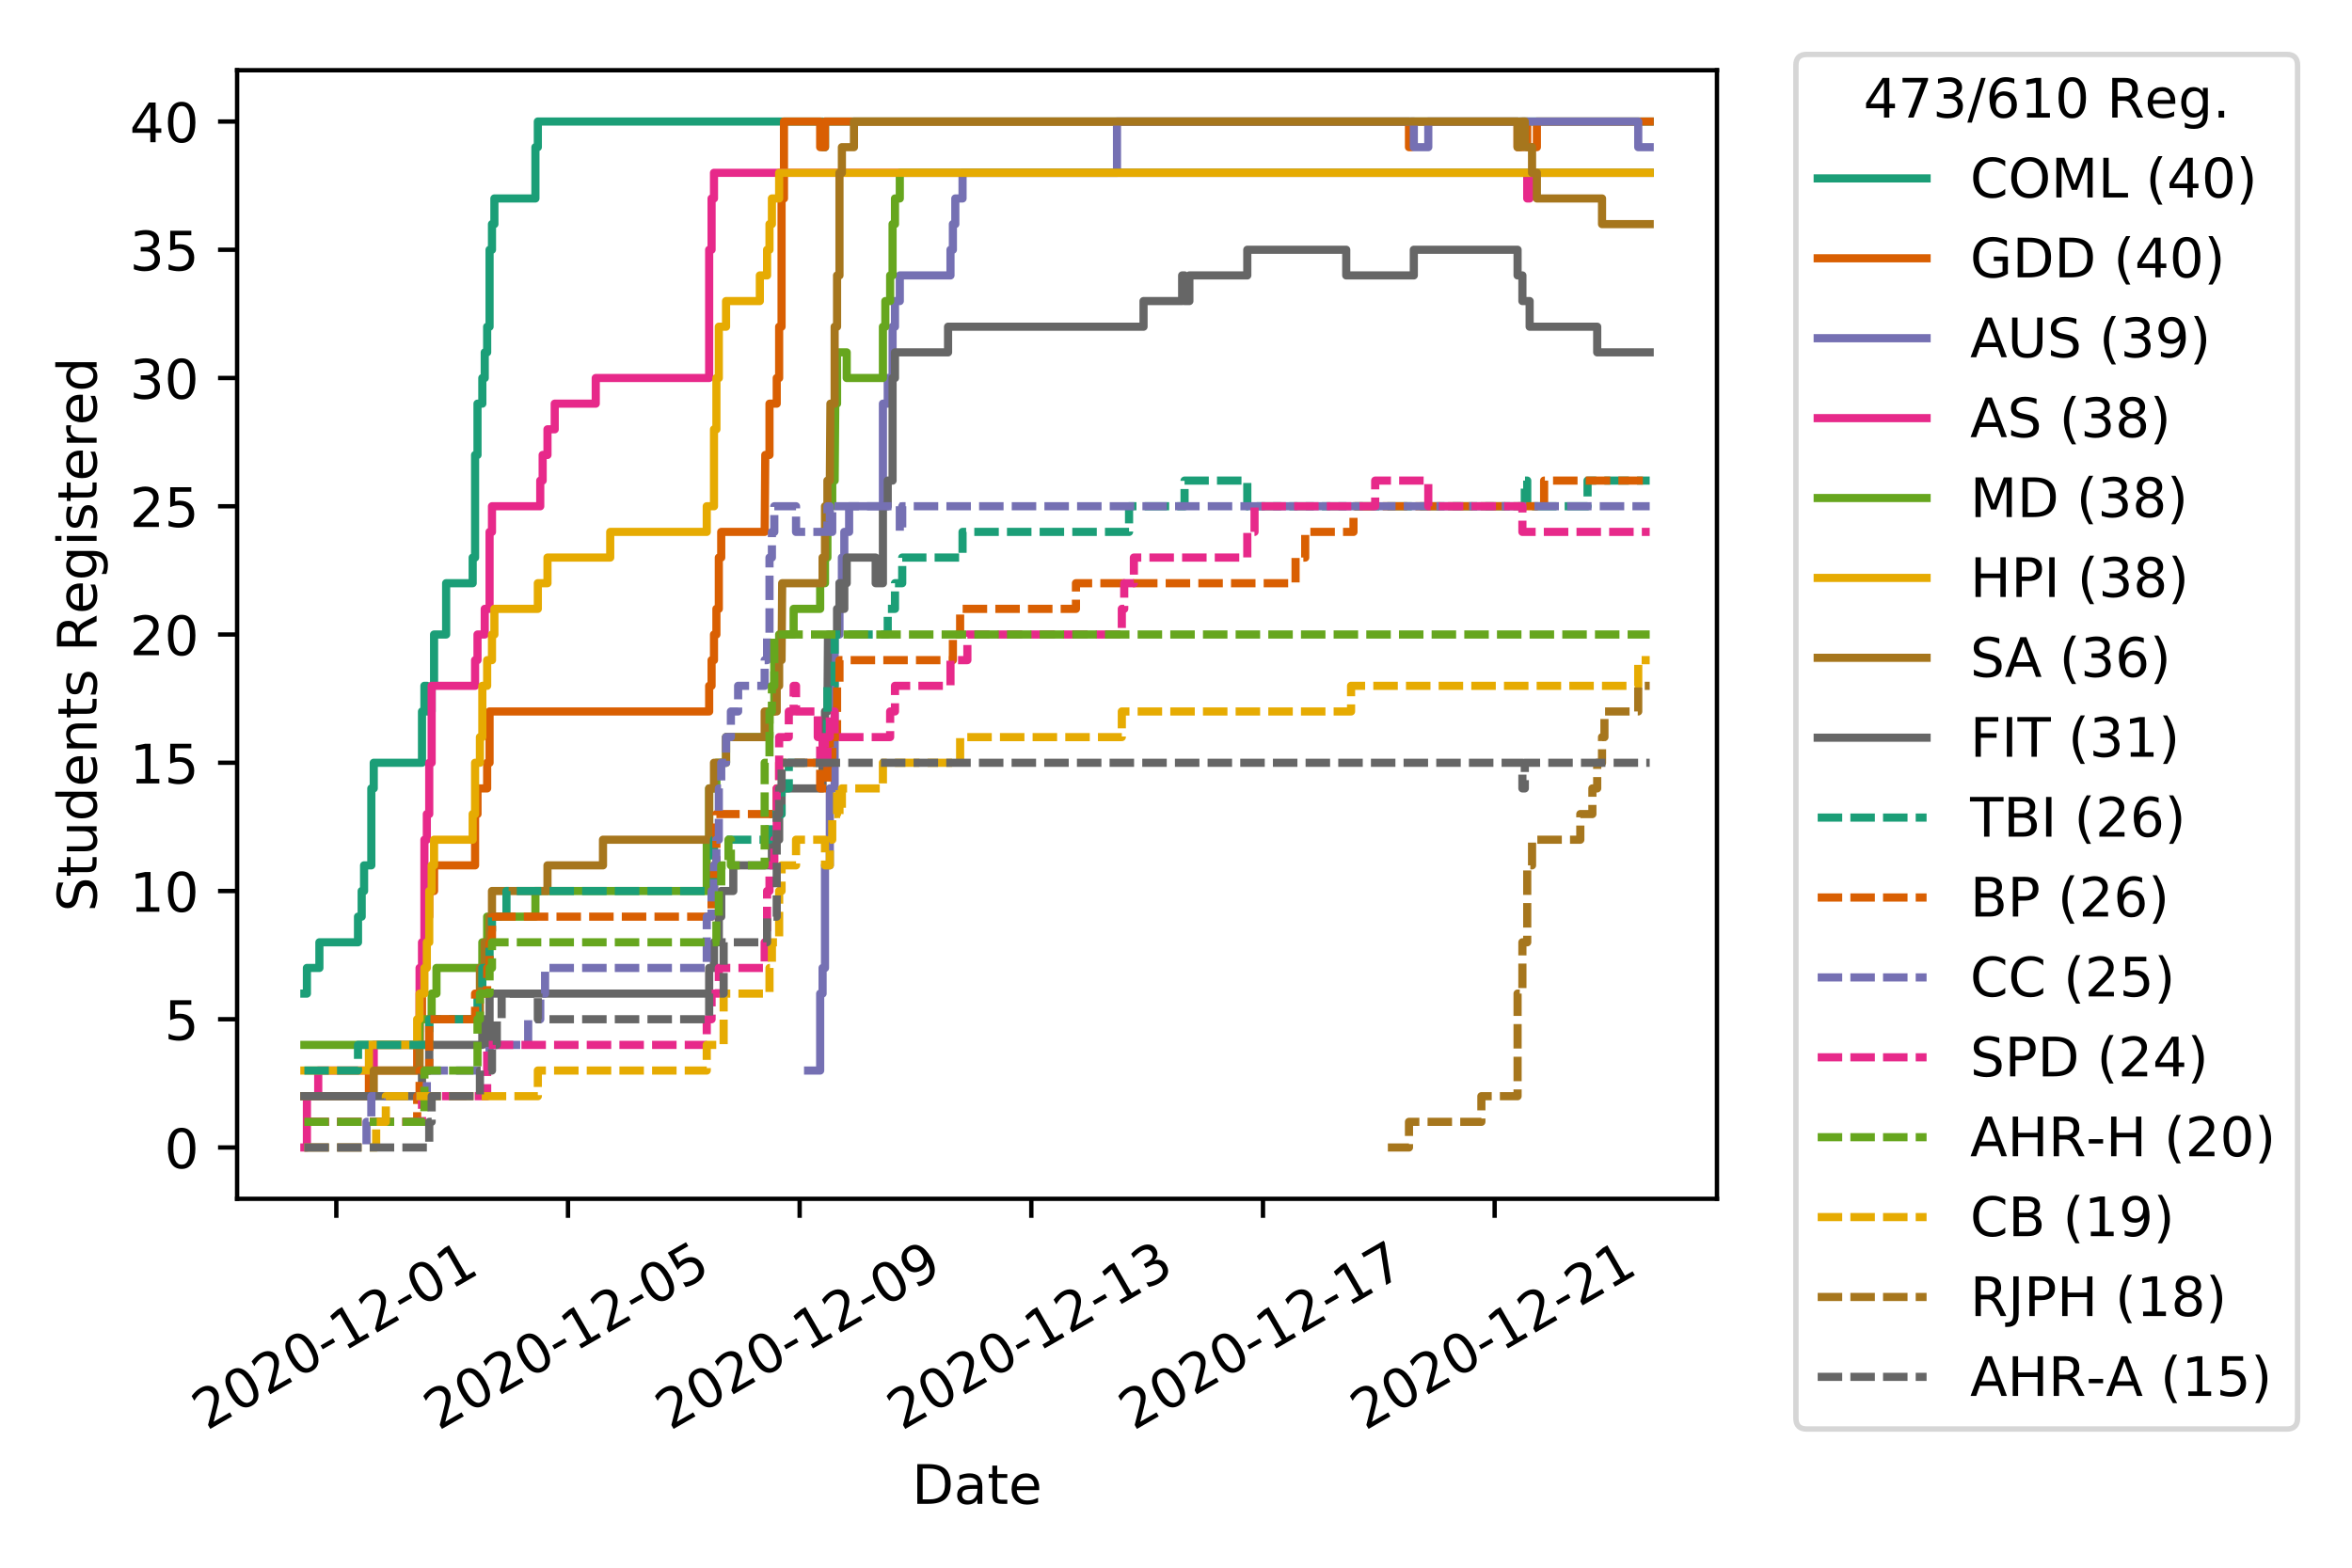 <?xml version="1.0" encoding="utf-8" standalone="no"?>
<!DOCTYPE svg PUBLIC "-//W3C//DTD SVG 1.1//EN"
  "http://www.w3.org/Graphics/SVG/1.1/DTD/svg11.dtd">
<!-- Created with matplotlib (https://matplotlib.org/) -->
<svg height="288pt" version="1.1" viewBox="0 0 432 288" width="432pt" xmlns="http://www.w3.org/2000/svg" xmlns:xlink="http://www.w3.org/1999/xlink">
 <defs>
  <style type="text/css">
*{stroke-linecap:butt;stroke-linejoin:round;}
  </style>
 </defs>
 <g id="figure_1">
  <g id="patch_1">
   <path d="M 0 288 
L 432 288 
L 432 0 
L 0 0 
z
" style="fill:#ffffff;"/>
  </g>
  <g id="axes_1">
   <g id="patch_2">
    <path d="M 43.55 220.231 
L 315.36 220.231 
L 315.36 12.9 
L 43.55 12.9 
z
" style="fill:#ffffff;"/>
   </g>
   <g id="matplotlib.axis_1">
    <g id="xtick_1">
     <g id="line2d_1">
      <defs>
       <path d="M 0 0 
L 0 3.5 
" id="md92b4f9031" style="stroke:#000000;stroke-width:0.8;"/>
      </defs>
      <g>
       <use style="stroke:#000000;stroke-width:0.8;" x="61.775" xlink:href="#md92b4f9031" y="220.231"/>
      </g>
     </g>
     <g id="text_1">
      <!-- 2020-12-01 -->
      <defs>
       <path d="M 19.188 8.297 
L 53.609 8.297 
L 53.609 0 
L 7.328 0 
L 7.328 8.297 
Q 12.938 14.109 22.625 23.891 
Q 32.328 33.688 34.812 36.531 
Q 39.547 41.844 41.422 45.531 
Q 43.312 49.219 43.312 52.781 
Q 43.312 58.594 39.234 62.25 
Q 35.156 65.922 28.609 65.922 
Q 23.969 65.922 18.812 64.312 
Q 13.672 62.703 7.812 59.422 
L 7.812 69.391 
Q 13.766 71.781 18.938 73 
Q 24.125 74.219 28.422 74.219 
Q 39.75 74.219 46.484 68.547 
Q 53.219 62.891 53.219 53.422 
Q 53.219 48.922 51.531 44.891 
Q 49.859 40.875 45.406 35.406 
Q 44.188 33.984 37.641 27.219 
Q 31.109 20.453 19.188 8.297 
z
" id="DejaVuSans-50"/>
       <path d="M 31.781 66.406 
Q 24.172 66.406 20.328 58.906 
Q 16.5 51.422 16.5 36.375 
Q 16.5 21.391 20.328 13.891 
Q 24.172 6.391 31.781 6.391 
Q 39.453 6.391 43.281 13.891 
Q 47.125 21.391 47.125 36.375 
Q 47.125 51.422 43.281 58.906 
Q 39.453 66.406 31.781 66.406 
z
M 31.781 74.219 
Q 44.047 74.219 50.516 64.516 
Q 56.984 54.828 56.984 36.375 
Q 56.984 17.969 50.516 8.266 
Q 44.047 -1.422 31.781 -1.422 
Q 19.531 -1.422 13.062 8.266 
Q 6.594 17.969 6.594 36.375 
Q 6.594 54.828 13.062 64.516 
Q 19.531 74.219 31.781 74.219 
z
" id="DejaVuSans-48"/>
       <path d="M 4.891 31.391 
L 31.203 31.391 
L 31.203 23.391 
L 4.891 23.391 
z
" id="DejaVuSans-45"/>
       <path d="M 12.406 8.297 
L 28.516 8.297 
L 28.516 63.922 
L 10.984 60.406 
L 10.984 69.391 
L 28.422 72.906 
L 38.281 72.906 
L 38.281 8.297 
L 54.391 8.297 
L 54.391 0 
L 12.406 0 
z
" id="DejaVuSans-49"/>
      </defs>
      <g transform="translate(37.99 262.869)rotate(-30)scale(0.1 -0.1)">
       <use xlink:href="#DejaVuSans-50"/>
       <use x="63.623" xlink:href="#DejaVuSans-48"/>
       <use x="127.246" xlink:href="#DejaVuSans-50"/>
       <use x="190.869" xlink:href="#DejaVuSans-48"/>
       <use x="254.492" xlink:href="#DejaVuSans-45"/>
       <use x="290.576" xlink:href="#DejaVuSans-49"/>
       <use x="354.199" xlink:href="#DejaVuSans-50"/>
       <use x="417.822" xlink:href="#DejaVuSans-45"/>
       <use x="453.906" xlink:href="#DejaVuSans-48"/>
       <use x="517.529" xlink:href="#DejaVuSans-49"/>
      </g>
     </g>
    </g>
    <g id="xtick_2">
     <g id="line2d_2">
      <g>
       <use style="stroke:#000000;stroke-width:0.8;" x="104.325" xlink:href="#md92b4f9031" y="220.231"/>
      </g>
     </g>
     <g id="text_2">
      <!-- 2020-12-05 -->
      <defs>
       <path d="M 10.797 72.906 
L 49.516 72.906 
L 49.516 64.594 
L 19.828 64.594 
L 19.828 46.734 
Q 21.969 47.469 24.109 47.828 
Q 26.266 48.188 28.422 48.188 
Q 40.625 48.188 47.75 41.5 
Q 54.891 34.812 54.891 23.391 
Q 54.891 11.625 47.562 5.094 
Q 40.234 -1.422 26.906 -1.422 
Q 22.312 -1.422 17.547 -0.641 
Q 12.797 0.141 7.719 1.703 
L 7.719 11.625 
Q 12.109 9.234 16.797 8.062 
Q 21.484 6.891 26.703 6.891 
Q 35.156 6.891 40.078 11.328 
Q 45.016 15.766 45.016 23.391 
Q 45.016 31 40.078 35.438 
Q 35.156 39.891 26.703 39.891 
Q 22.75 39.891 18.812 39.016 
Q 14.891 38.141 10.797 36.281 
z
" id="DejaVuSans-53"/>
      </defs>
      <g transform="translate(80.54 262.869)rotate(-30)scale(0.1 -0.1)">
       <use xlink:href="#DejaVuSans-50"/>
       <use x="63.623" xlink:href="#DejaVuSans-48"/>
       <use x="127.246" xlink:href="#DejaVuSans-50"/>
       <use x="190.869" xlink:href="#DejaVuSans-48"/>
       <use x="254.492" xlink:href="#DejaVuSans-45"/>
       <use x="290.576" xlink:href="#DejaVuSans-49"/>
       <use x="354.199" xlink:href="#DejaVuSans-50"/>
       <use x="417.822" xlink:href="#DejaVuSans-45"/>
       <use x="453.906" xlink:href="#DejaVuSans-48"/>
       <use x="517.529" xlink:href="#DejaVuSans-53"/>
      </g>
     </g>
    </g>
    <g id="xtick_3">
     <g id="line2d_3">
      <g>
       <use style="stroke:#000000;stroke-width:0.8;" x="146.875" xlink:href="#md92b4f9031" y="220.231"/>
      </g>
     </g>
     <g id="text_3">
      <!-- 2020-12-09 -->
      <defs>
       <path d="M 10.984 1.516 
L 10.984 10.5 
Q 14.703 8.734 18.5 7.812 
Q 22.312 6.891 25.984 6.891 
Q 35.75 6.891 40.891 13.453 
Q 46.047 20.016 46.781 33.406 
Q 43.953 29.203 39.594 26.953 
Q 35.25 24.703 29.984 24.703 
Q 19.047 24.703 12.672 31.312 
Q 6.297 37.938 6.297 49.422 
Q 6.297 60.641 12.938 67.422 
Q 19.578 74.219 30.609 74.219 
Q 43.266 74.219 49.922 64.516 
Q 56.594 54.828 56.594 36.375 
Q 56.594 19.141 48.406 8.859 
Q 40.234 -1.422 26.422 -1.422 
Q 22.703 -1.422 18.891 -0.688 
Q 15.094 0.047 10.984 1.516 
z
M 30.609 32.422 
Q 37.25 32.422 41.125 36.953 
Q 45.016 41.5 45.016 49.422 
Q 45.016 57.281 41.125 61.844 
Q 37.25 66.406 30.609 66.406 
Q 23.969 66.406 20.094 61.844 
Q 16.219 57.281 16.219 49.422 
Q 16.219 41.5 20.094 36.953 
Q 23.969 32.422 30.609 32.422 
z
" id="DejaVuSans-57"/>
      </defs>
      <g transform="translate(123.09 262.869)rotate(-30)scale(0.1 -0.1)">
       <use xlink:href="#DejaVuSans-50"/>
       <use x="63.623" xlink:href="#DejaVuSans-48"/>
       <use x="127.246" xlink:href="#DejaVuSans-50"/>
       <use x="190.869" xlink:href="#DejaVuSans-48"/>
       <use x="254.492" xlink:href="#DejaVuSans-45"/>
       <use x="290.576" xlink:href="#DejaVuSans-49"/>
       <use x="354.199" xlink:href="#DejaVuSans-50"/>
       <use x="417.822" xlink:href="#DejaVuSans-45"/>
       <use x="453.906" xlink:href="#DejaVuSans-48"/>
       <use x="517.529" xlink:href="#DejaVuSans-57"/>
      </g>
     </g>
    </g>
    <g id="xtick_4">
     <g id="line2d_4">
      <g>
       <use style="stroke:#000000;stroke-width:0.8;" x="189.426" xlink:href="#md92b4f9031" y="220.231"/>
      </g>
     </g>
     <g id="text_4">
      <!-- 2020-12-13 -->
      <defs>
       <path d="M 40.578 39.312 
Q 47.656 37.797 51.625 33 
Q 55.609 28.219 55.609 21.188 
Q 55.609 10.406 48.188 4.484 
Q 40.766 -1.422 27.094 -1.422 
Q 22.516 -1.422 17.656 -0.516 
Q 12.797 0.391 7.625 2.203 
L 7.625 11.719 
Q 11.719 9.328 16.594 8.109 
Q 21.484 6.891 26.812 6.891 
Q 36.078 6.891 40.938 10.547 
Q 45.797 14.203 45.797 21.188 
Q 45.797 27.641 41.281 31.266 
Q 36.766 34.906 28.719 34.906 
L 20.219 34.906 
L 20.219 43.016 
L 29.109 43.016 
Q 36.375 43.016 40.234 45.922 
Q 44.094 48.828 44.094 54.297 
Q 44.094 59.906 40.109 62.906 
Q 36.141 65.922 28.719 65.922 
Q 24.656 65.922 20.016 65.031 
Q 15.375 64.156 9.812 62.312 
L 9.812 71.094 
Q 15.438 72.656 20.344 73.438 
Q 25.25 74.219 29.594 74.219 
Q 40.828 74.219 47.359 69.109 
Q 53.906 64.016 53.906 55.328 
Q 53.906 49.266 50.438 45.094 
Q 46.969 40.922 40.578 39.312 
z
" id="DejaVuSans-51"/>
      </defs>
      <g transform="translate(165.641 262.869)rotate(-30)scale(0.1 -0.1)">
       <use xlink:href="#DejaVuSans-50"/>
       <use x="63.623" xlink:href="#DejaVuSans-48"/>
       <use x="127.246" xlink:href="#DejaVuSans-50"/>
       <use x="190.869" xlink:href="#DejaVuSans-48"/>
       <use x="254.492" xlink:href="#DejaVuSans-45"/>
       <use x="290.576" xlink:href="#DejaVuSans-49"/>
       <use x="354.199" xlink:href="#DejaVuSans-50"/>
       <use x="417.822" xlink:href="#DejaVuSans-45"/>
       <use x="453.906" xlink:href="#DejaVuSans-49"/>
       <use x="517.529" xlink:href="#DejaVuSans-51"/>
      </g>
     </g>
    </g>
    <g id="xtick_5">
     <g id="line2d_5">
      <g>
       <use style="stroke:#000000;stroke-width:0.8;" x="231.976" xlink:href="#md92b4f9031" y="220.231"/>
      </g>
     </g>
     <g id="text_5">
      <!-- 2020-12-17 -->
      <defs>
       <path d="M 8.203 72.906 
L 55.078 72.906 
L 55.078 68.703 
L 28.609 0 
L 18.312 0 
L 43.219 64.594 
L 8.203 64.594 
z
" id="DejaVuSans-55"/>
      </defs>
      <g transform="translate(208.191 262.869)rotate(-30)scale(0.1 -0.1)">
       <use xlink:href="#DejaVuSans-50"/>
       <use x="63.623" xlink:href="#DejaVuSans-48"/>
       <use x="127.246" xlink:href="#DejaVuSans-50"/>
       <use x="190.869" xlink:href="#DejaVuSans-48"/>
       <use x="254.492" xlink:href="#DejaVuSans-45"/>
       <use x="290.576" xlink:href="#DejaVuSans-49"/>
       <use x="354.199" xlink:href="#DejaVuSans-50"/>
       <use x="417.822" xlink:href="#DejaVuSans-45"/>
       <use x="453.906" xlink:href="#DejaVuSans-49"/>
       <use x="517.529" xlink:href="#DejaVuSans-55"/>
      </g>
     </g>
    </g>
    <g id="xtick_6">
     <g id="line2d_6">
      <g>
       <use style="stroke:#000000;stroke-width:0.8;" x="274.526" xlink:href="#md92b4f9031" y="220.231"/>
      </g>
     </g>
     <g id="text_6">
      <!-- 2020-12-21 -->
      <g transform="translate(250.741 262.869)rotate(-30)scale(0.1 -0.1)">
       <use xlink:href="#DejaVuSans-50"/>
       <use x="63.623" xlink:href="#DejaVuSans-48"/>
       <use x="127.246" xlink:href="#DejaVuSans-50"/>
       <use x="190.869" xlink:href="#DejaVuSans-48"/>
       <use x="254.492" xlink:href="#DejaVuSans-45"/>
       <use x="290.576" xlink:href="#DejaVuSans-49"/>
       <use x="354.199" xlink:href="#DejaVuSans-50"/>
       <use x="417.822" xlink:href="#DejaVuSans-45"/>
       <use x="453.906" xlink:href="#DejaVuSans-50"/>
       <use x="517.529" xlink:href="#DejaVuSans-49"/>
      </g>
     </g>
    </g>
    <g id="text_7">
     <!-- Date -->
     <defs>
      <path d="M 19.672 64.797 
L 19.672 8.109 
L 31.594 8.109 
Q 46.688 8.109 53.688 14.938 
Q 60.688 21.781 60.688 36.531 
Q 60.688 51.172 53.688 57.984 
Q 46.688 64.797 31.594 64.797 
z
M 9.812 72.906 
L 30.078 72.906 
Q 51.266 72.906 61.172 64.094 
Q 71.094 55.281 71.094 36.531 
Q 71.094 17.672 61.125 8.828 
Q 51.172 0 30.078 0 
L 9.812 0 
z
" id="DejaVuSans-68"/>
      <path d="M 34.281 27.484 
Q 23.391 27.484 19.188 25 
Q 14.984 22.516 14.984 16.5 
Q 14.984 11.719 18.141 8.906 
Q 21.297 6.109 26.703 6.109 
Q 34.188 6.109 38.703 11.406 
Q 43.219 16.703 43.219 25.484 
L 43.219 27.484 
z
M 52.203 31.203 
L 52.203 0 
L 43.219 0 
L 43.219 8.297 
Q 40.141 3.328 35.547 0.953 
Q 30.953 -1.422 24.312 -1.422 
Q 15.922 -1.422 10.953 3.297 
Q 6 8.016 6 15.922 
Q 6 25.141 12.172 29.828 
Q 18.359 34.516 30.609 34.516 
L 43.219 34.516 
L 43.219 35.406 
Q 43.219 41.609 39.141 45 
Q 35.062 48.391 27.688 48.391 
Q 23 48.391 18.547 47.266 
Q 14.109 46.141 10.016 43.891 
L 10.016 52.203 
Q 14.938 54.109 19.578 55.047 
Q 24.219 56 28.609 56 
Q 40.484 56 46.344 49.844 
Q 52.203 43.703 52.203 31.203 
z
" id="DejaVuSans-97"/>
      <path d="M 18.312 70.219 
L 18.312 54.688 
L 36.812 54.688 
L 36.812 47.703 
L 18.312 47.703 
L 18.312 18.016 
Q 18.312 11.328 20.141 9.422 
Q 21.969 7.516 27.594 7.516 
L 36.812 7.516 
L 36.812 0 
L 27.594 0 
Q 17.188 0 13.234 3.875 
Q 9.281 7.766 9.281 18.016 
L 9.281 47.703 
L 2.688 47.703 
L 2.688 54.688 
L 9.281 54.688 
L 9.281 70.219 
z
" id="DejaVuSans-116"/>
      <path d="M 56.203 29.594 
L 56.203 25.203 
L 14.891 25.203 
Q 15.484 15.922 20.484 11.062 
Q 25.484 6.203 34.422 6.203 
Q 39.594 6.203 44.453 7.469 
Q 49.312 8.734 54.109 11.281 
L 54.109 2.781 
Q 49.266 0.734 44.188 -0.344 
Q 39.109 -1.422 33.891 -1.422 
Q 20.797 -1.422 13.156 6.188 
Q 5.516 13.812 5.516 26.812 
Q 5.516 40.234 12.766 48.109 
Q 20.016 56 32.328 56 
Q 43.359 56 49.781 48.891 
Q 56.203 41.797 56.203 29.594 
z
M 47.219 32.234 
Q 47.125 39.594 43.094 43.984 
Q 39.062 48.391 32.422 48.391 
Q 24.906 48.391 20.391 44.141 
Q 15.875 39.891 15.188 32.172 
z
" id="DejaVuSans-101"/>
     </defs>
     <g transform="translate(167.504 276.269)scale(0.1 -0.1)">
      <use xlink:href="#DejaVuSans-68"/>
      <use x="77.002" xlink:href="#DejaVuSans-97"/>
      <use x="138.281" xlink:href="#DejaVuSans-116"/>
      <use x="177.49" xlink:href="#DejaVuSans-101"/>
     </g>
    </g>
   </g>
   <g id="matplotlib.axis_2">
    <g id="ytick_1">
     <g id="line2d_7">
      <defs>
       <path d="M 0 0 
L -3.5 0 
" id="mf4f9582162" style="stroke:#000000;stroke-width:0.8;"/>
      </defs>
      <g>
       <use style="stroke:#000000;stroke-width:0.8;" x="43.55" xlink:href="#mf4f9582162" y="210.807"/>
      </g>
     </g>
     <g id="text_8">
      <!-- 0 -->
      <g transform="translate(30.188 214.606)scale(0.1 -0.1)">
       <use xlink:href="#DejaVuSans-48"/>
      </g>
     </g>
    </g>
    <g id="ytick_2">
     <g id="line2d_8">
      <g>
       <use style="stroke:#000000;stroke-width:0.8;" x="43.55" xlink:href="#mf4f9582162" y="187.246"/>
      </g>
     </g>
     <g id="text_9">
      <!-- 5 -->
      <g transform="translate(30.188 191.046)scale(0.1 -0.1)">
       <use xlink:href="#DejaVuSans-53"/>
      </g>
     </g>
    </g>
    <g id="ytick_3">
     <g id="line2d_9">
      <g>
       <use style="stroke:#000000;stroke-width:0.8;" x="43.55" xlink:href="#mf4f9582162" y="163.686"/>
      </g>
     </g>
     <g id="text_10">
      <!-- 10 -->
      <g transform="translate(23.825 167.485)scale(0.1 -0.1)">
       <use xlink:href="#DejaVuSans-49"/>
       <use x="63.623" xlink:href="#DejaVuSans-48"/>
      </g>
     </g>
    </g>
    <g id="ytick_4">
     <g id="line2d_10">
      <g>
       <use style="stroke:#000000;stroke-width:0.8;" x="43.55" xlink:href="#mf4f9582162" y="140.126"/>
      </g>
     </g>
     <g id="text_11">
      <!-- 15 -->
      <g transform="translate(23.825 143.925)scale(0.1 -0.1)">
       <use xlink:href="#DejaVuSans-49"/>
       <use x="63.623" xlink:href="#DejaVuSans-53"/>
      </g>
     </g>
    </g>
    <g id="ytick_5">
     <g id="line2d_11">
      <g>
       <use style="stroke:#000000;stroke-width:0.8;" x="43.55" xlink:href="#mf4f9582162" y="116.565"/>
      </g>
     </g>
     <g id="text_12">
      <!-- 20 -->
      <g transform="translate(23.825 120.365)scale(0.1 -0.1)">
       <use xlink:href="#DejaVuSans-50"/>
       <use x="63.623" xlink:href="#DejaVuSans-48"/>
      </g>
     </g>
    </g>
    <g id="ytick_6">
     <g id="line2d_12">
      <g>
       <use style="stroke:#000000;stroke-width:0.8;" x="43.55" xlink:href="#mf4f9582162" y="93.005"/>
      </g>
     </g>
     <g id="text_13">
      <!-- 25 -->
      <g transform="translate(23.825 96.804)scale(0.1 -0.1)">
       <use xlink:href="#DejaVuSans-50"/>
       <use x="63.623" xlink:href="#DejaVuSans-53"/>
      </g>
     </g>
    </g>
    <g id="ytick_7">
     <g id="line2d_13">
      <g>
       <use style="stroke:#000000;stroke-width:0.8;" x="43.55" xlink:href="#mf4f9582162" y="69.445"/>
      </g>
     </g>
     <g id="text_14">
      <!-- 30 -->
      <g transform="translate(23.825 73.244)scale(0.1 -0.1)">
       <use xlink:href="#DejaVuSans-51"/>
       <use x="63.623" xlink:href="#DejaVuSans-48"/>
      </g>
     </g>
    </g>
    <g id="ytick_8">
     <g id="line2d_14">
      <g>
       <use style="stroke:#000000;stroke-width:0.8;" x="43.55" xlink:href="#mf4f9582162" y="45.884"/>
      </g>
     </g>
     <g id="text_15">
      <!-- 35 -->
      <g transform="translate(23.825 49.684)scale(0.1 -0.1)">
       <use xlink:href="#DejaVuSans-51"/>
       <use x="63.623" xlink:href="#DejaVuSans-53"/>
      </g>
     </g>
    </g>
    <g id="ytick_9">
     <g id="line2d_15">
      <g>
       <use style="stroke:#000000;stroke-width:0.8;" x="43.55" xlink:href="#mf4f9582162" y="22.324"/>
      </g>
     </g>
     <g id="text_16">
      <!-- 40 -->
      <defs>
       <path d="M 37.797 64.312 
L 12.891 25.391 
L 37.797 25.391 
z
M 35.203 72.906 
L 47.609 72.906 
L 47.609 25.391 
L 58.016 25.391 
L 58.016 17.188 
L 47.609 17.188 
L 47.609 0 
L 37.797 0 
L 37.797 17.188 
L 4.891 17.188 
L 4.891 26.703 
z
" id="DejaVuSans-52"/>
      </defs>
      <g transform="translate(23.825 26.123)scale(0.1 -0.1)">
       <use xlink:href="#DejaVuSans-52"/>
       <use x="63.623" xlink:href="#DejaVuSans-48"/>
      </g>
     </g>
    </g>
    <g id="text_17">
     <!-- Students Registered -->
     <defs>
      <path d="M 53.516 70.516 
L 53.516 60.891 
Q 47.906 63.578 42.922 64.891 
Q 37.938 66.219 33.297 66.219 
Q 25.25 66.219 20.875 63.094 
Q 16.5 59.969 16.5 54.203 
Q 16.5 49.359 19.406 46.891 
Q 22.312 44.438 30.422 42.922 
L 36.375 41.703 
Q 47.406 39.594 52.656 34.297 
Q 57.906 29 57.906 20.125 
Q 57.906 9.516 50.797 4.047 
Q 43.703 -1.422 29.984 -1.422 
Q 24.812 -1.422 18.969 -0.25 
Q 13.141 0.922 6.891 3.219 
L 6.891 13.375 
Q 12.891 10.016 18.656 8.297 
Q 24.422 6.594 29.984 6.594 
Q 38.422 6.594 43.016 9.906 
Q 47.609 13.234 47.609 19.391 
Q 47.609 24.75 44.312 27.781 
Q 41.016 30.812 33.5 32.328 
L 27.484 33.5 
Q 16.453 35.688 11.516 40.375 
Q 6.594 45.062 6.594 53.422 
Q 6.594 63.094 13.406 68.656 
Q 20.219 74.219 32.172 74.219 
Q 37.312 74.219 42.625 73.281 
Q 47.953 72.359 53.516 70.516 
z
" id="DejaVuSans-83"/>
      <path d="M 8.5 21.578 
L 8.5 54.688 
L 17.484 54.688 
L 17.484 21.922 
Q 17.484 14.156 20.5 10.266 
Q 23.531 6.391 29.594 6.391 
Q 36.859 6.391 41.078 11.031 
Q 45.312 15.672 45.312 23.688 
L 45.312 54.688 
L 54.297 54.688 
L 54.297 0 
L 45.312 0 
L 45.312 8.406 
Q 42.047 3.422 37.719 1 
Q 33.406 -1.422 27.688 -1.422 
Q 18.266 -1.422 13.375 4.438 
Q 8.5 10.297 8.5 21.578 
z
M 31.109 56 
z
" id="DejaVuSans-117"/>
      <path d="M 45.406 46.391 
L 45.406 75.984 
L 54.391 75.984 
L 54.391 0 
L 45.406 0 
L 45.406 8.203 
Q 42.578 3.328 38.25 0.953 
Q 33.938 -1.422 27.875 -1.422 
Q 17.969 -1.422 11.734 6.484 
Q 5.516 14.406 5.516 27.297 
Q 5.516 40.188 11.734 48.094 
Q 17.969 56 27.875 56 
Q 33.938 56 38.25 53.625 
Q 42.578 51.266 45.406 46.391 
z
M 14.797 27.297 
Q 14.797 17.391 18.875 11.75 
Q 22.953 6.109 30.078 6.109 
Q 37.203 6.109 41.297 11.75 
Q 45.406 17.391 45.406 27.297 
Q 45.406 37.203 41.297 42.844 
Q 37.203 48.484 30.078 48.484 
Q 22.953 48.484 18.875 42.844 
Q 14.797 37.203 14.797 27.297 
z
" id="DejaVuSans-100"/>
      <path d="M 54.891 33.016 
L 54.891 0 
L 45.906 0 
L 45.906 32.719 
Q 45.906 40.484 42.875 44.328 
Q 39.844 48.188 33.797 48.188 
Q 26.516 48.188 22.312 43.547 
Q 18.109 38.922 18.109 30.906 
L 18.109 0 
L 9.078 0 
L 9.078 54.688 
L 18.109 54.688 
L 18.109 46.188 
Q 21.344 51.125 25.703 53.562 
Q 30.078 56 35.797 56 
Q 45.219 56 50.047 50.172 
Q 54.891 44.344 54.891 33.016 
z
" id="DejaVuSans-110"/>
      <path d="M 44.281 53.078 
L 44.281 44.578 
Q 40.484 46.531 36.375 47.5 
Q 32.281 48.484 27.875 48.484 
Q 21.188 48.484 17.844 46.438 
Q 14.5 44.391 14.5 40.281 
Q 14.5 37.156 16.891 35.375 
Q 19.281 33.594 26.516 31.984 
L 29.594 31.297 
Q 39.156 29.25 43.188 25.516 
Q 47.219 21.781 47.219 15.094 
Q 47.219 7.469 41.188 3.016 
Q 35.156 -1.422 24.609 -1.422 
Q 20.219 -1.422 15.453 -0.562 
Q 10.688 0.297 5.422 2 
L 5.422 11.281 
Q 10.406 8.688 15.234 7.391 
Q 20.062 6.109 24.812 6.109 
Q 31.156 6.109 34.562 8.281 
Q 37.984 10.453 37.984 14.406 
Q 37.984 18.062 35.516 20.016 
Q 33.062 21.969 24.703 23.781 
L 21.578 24.516 
Q 13.234 26.266 9.516 29.906 
Q 5.812 33.547 5.812 39.891 
Q 5.812 47.609 11.281 51.797 
Q 16.75 56 26.812 56 
Q 31.781 56 36.172 55.266 
Q 40.578 54.547 44.281 53.078 
z
" id="DejaVuSans-115"/>
      <path id="DejaVuSans-32"/>
      <path d="M 44.391 34.188 
Q 47.562 33.109 50.562 29.594 
Q 53.562 26.078 56.594 19.922 
L 66.609 0 
L 56 0 
L 46.688 18.703 
Q 43.062 26.031 39.672 28.422 
Q 36.281 30.812 30.422 30.812 
L 19.672 30.812 
L 19.672 0 
L 9.812 0 
L 9.812 72.906 
L 32.078 72.906 
Q 44.578 72.906 50.734 67.672 
Q 56.891 62.453 56.891 51.906 
Q 56.891 45.016 53.688 40.469 
Q 50.484 35.938 44.391 34.188 
z
M 19.672 64.797 
L 19.672 38.922 
L 32.078 38.922 
Q 39.203 38.922 42.844 42.219 
Q 46.484 45.516 46.484 51.906 
Q 46.484 58.297 42.844 61.547 
Q 39.203 64.797 32.078 64.797 
z
" id="DejaVuSans-82"/>
      <path d="M 45.406 27.984 
Q 45.406 37.75 41.375 43.109 
Q 37.359 48.484 30.078 48.484 
Q 22.859 48.484 18.828 43.109 
Q 14.797 37.75 14.797 27.984 
Q 14.797 18.266 18.828 12.891 
Q 22.859 7.516 30.078 7.516 
Q 37.359 7.516 41.375 12.891 
Q 45.406 18.266 45.406 27.984 
z
M 54.391 6.781 
Q 54.391 -7.172 48.188 -13.984 
Q 42 -20.797 29.203 -20.797 
Q 24.469 -20.797 20.266 -20.094 
Q 16.062 -19.391 12.109 -17.922 
L 12.109 -9.188 
Q 16.062 -11.328 19.922 -12.344 
Q 23.781 -13.375 27.781 -13.375 
Q 36.625 -13.375 41.016 -8.766 
Q 45.406 -4.156 45.406 5.172 
L 45.406 9.625 
Q 42.625 4.781 38.281 2.391 
Q 33.938 0 27.875 0 
Q 17.828 0 11.672 7.656 
Q 5.516 15.328 5.516 27.984 
Q 5.516 40.672 11.672 48.328 
Q 17.828 56 27.875 56 
Q 33.938 56 38.281 53.609 
Q 42.625 51.219 45.406 46.391 
L 45.406 54.688 
L 54.391 54.688 
z
" id="DejaVuSans-103"/>
      <path d="M 9.422 54.688 
L 18.406 54.688 
L 18.406 0 
L 9.422 0 
z
M 9.422 75.984 
L 18.406 75.984 
L 18.406 64.594 
L 9.422 64.594 
z
" id="DejaVuSans-105"/>
      <path d="M 41.109 46.297 
Q 39.594 47.172 37.812 47.578 
Q 36.031 48 33.891 48 
Q 26.266 48 22.188 43.047 
Q 18.109 38.094 18.109 28.812 
L 18.109 0 
L 9.078 0 
L 9.078 54.688 
L 18.109 54.688 
L 18.109 46.188 
Q 20.953 51.172 25.484 53.578 
Q 30.031 56 36.531 56 
Q 37.453 56 38.578 55.875 
Q 39.703 55.766 41.062 55.516 
z
" id="DejaVuSans-114"/>
     </defs>
     <g transform="translate(17.745 167.499)rotate(-90)scale(0.1 -0.1)">
      <use xlink:href="#DejaVuSans-83"/>
      <use x="63.477" xlink:href="#DejaVuSans-116"/>
      <use x="102.686" xlink:href="#DejaVuSans-117"/>
      <use x="166.064" xlink:href="#DejaVuSans-100"/>
      <use x="229.541" xlink:href="#DejaVuSans-101"/>
      <use x="291.064" xlink:href="#DejaVuSans-110"/>
      <use x="354.443" xlink:href="#DejaVuSans-116"/>
      <use x="393.652" xlink:href="#DejaVuSans-115"/>
      <use x="445.752" xlink:href="#DejaVuSans-32"/>
      <use x="477.539" xlink:href="#DejaVuSans-82"/>
      <use x="546.959" xlink:href="#DejaVuSans-101"/>
      <use x="608.482" xlink:href="#DejaVuSans-103"/>
      <use x="671.959" xlink:href="#DejaVuSans-105"/>
      <use x="699.742" xlink:href="#DejaVuSans-115"/>
      <use x="751.842" xlink:href="#DejaVuSans-116"/>
      <use x="791.051" xlink:href="#DejaVuSans-101"/>
      <use x="852.574" xlink:href="#DejaVuSans-114"/>
      <use x="893.656" xlink:href="#DejaVuSans-101"/>
      <use x="955.18" xlink:href="#DejaVuSans-100"/>
     </g>
    </g>
   </g>
   <g id="line2d_16">
    <path clip-path="url(#p55ebe8348b)" d="M 55.905 182.534 
L 56.372 182.534 
L 56.372 177.822 
L 56.479 177.822 
L 58.665 177.822 
L 58.665 173.11 
L 65.757 173.11 
L 65.757 168.398 
L 66.43 168.398 
L 66.43 163.686 
L 66.54 163.686 
L 66.873 163.686 
L 66.873 158.974 
L 66.984 158.974 
L 68.203 158.974 
L 68.203 144.838 
L 68.313 144.838 
L 68.646 144.838 
L 68.646 140.126 
L 68.757 140.126 
L 77.51 140.126 
L 77.51 130.702 
L 77.621 130.702 
L 77.954 130.702 
L 77.954 125.99 
L 78.064 125.99 
L 78.397 125.99 
L 78.397 130.702 
L 78.508 130.702 
L 79.283 130.702 
L 79.283 125.99 
L 79.394 125.99 
L 79.726 125.99 
L 79.726 116.565 
L 79.837 116.565 
L 81.943 116.565 
L 81.943 107.141 
L 82.053 107.141 
L 86.818 107.141 
L 86.818 102.429 
L 86.929 102.429 
L 87.261 102.429 
L 87.261 83.581 
L 87.372 83.581 
L 87.705 83.581 
L 87.705 74.157 
L 87.815 74.157 
L 88.591 74.157 
L 88.591 69.445 
L 88.702 69.445 
L 89.034 69.445 
L 89.034 64.733 
L 89.145 64.733 
L 89.478 64.733 
L 89.478 60.021 
L 89.588 60.021 
L 89.921 60.021 
L 89.921 45.884 
L 90.032 45.884 
L 90.364 45.884 
L 90.364 41.172 
L 90.475 41.172 
L 90.807 41.172 
L 90.807 36.46 
L 90.918 36.46 
L 98.342 36.46 
L 98.342 27.036 
L 98.453 27.036 
L 98.786 27.036 
L 98.786 22.324 
L 98.896 22.324 
L 151.087 22.324 
L 151.087 27.036 
L 151.198 27.036 
L 151.53 27.036 
L 151.53 22.324 
L 151.641 22.324 
L 303.005 22.324 
L 303.005 22.324 
" style="fill:none;stroke:#1b9e77;stroke-linecap:square;stroke-width:1.5;"/>
   </g>
   <g id="line2d_17">
    <path clip-path="url(#p55ebe8348b)" d="M 55.905 201.383 
L 67.759 201.383 
L 67.759 196.67 
L 67.87 196.67 
L 76.624 196.67 
L 76.624 191.958 
L 76.735 191.958 
L 77.067 191.958 
L 77.067 187.246 
L 77.178 187.246 
L 77.51 187.246 
L 77.51 177.822 
L 77.621 177.822 
L 77.954 177.822 
L 77.954 173.11 
L 78.064 173.11 
L 78.397 173.11 
L 78.397 168.398 
L 78.508 168.398 
L 78.84 168.398 
L 78.84 163.686 
L 78.951 163.686 
L 79.726 163.686 
L 79.726 158.974 
L 79.837 158.974 
L 87.261 158.974 
L 87.261 149.55 
L 87.372 149.55 
L 87.705 149.55 
L 87.705 144.838 
L 87.815 144.838 
L 89.478 144.838 
L 89.478 140.126 
L 89.588 140.126 
L 89.921 140.126 
L 89.921 130.702 
L 90.032 130.702 
L 130.255 130.702 
L 130.255 125.99 
L 130.366 125.99 
L 130.698 125.99 
L 130.698 121.277 
L 130.809 121.277 
L 131.142 121.277 
L 131.142 116.565 
L 131.252 116.565 
L 131.585 116.565 
L 131.585 111.853 
L 131.696 111.853 
L 132.028 111.853 
L 132.028 102.429 
L 132.139 102.429 
L 132.471 102.429 
L 132.471 97.717 
L 132.582 97.717 
L 140.449 97.717 
L 140.56 83.581 
L 140.56 83.581 
L 141.336 83.581 
L 141.336 74.157 
L 141.447 74.157 
L 142.666 74.157 
L 142.666 69.445 
L 142.776 69.445 
L 143.109 69.445 
L 143.109 60.021 
L 143.22 60.021 
L 143.552 60.021 
L 143.552 36.46 
L 143.663 36.46 
L 143.995 36.46 
L 143.995 22.324 
L 144.106 22.324 
L 150.644 22.324 
L 150.644 27.036 
L 150.754 27.036 
L 151.53 27.036 
L 151.53 22.324 
L 151.641 22.324 
L 258.792 22.324 
L 258.792 27.036 
L 258.903 27.036 
L 259.236 27.036 
L 259.236 22.324 
L 259.347 22.324 
L 278.738 22.324 
L 278.738 27.036 
L 278.849 27.036 
L 279.624 27.036 
L 279.624 22.324 
L 279.735 22.324 
L 280.511 22.324 
L 280.511 27.036 
L 280.622 27.036 
L 282.284 27.036 
L 282.284 22.324 
L 282.395 22.324 
L 303.005 22.324 
L 303.005 22.324 
" style="fill:none;stroke:#d95f02;stroke-linecap:square;stroke-width:1.5;"/>
   </g>
   <g id="line2d_18">
    <path clip-path="url(#p55ebe8348b)" d="M 148.428 196.67 
L 150.644 196.67 
L 150.644 182.534 
L 150.754 182.534 
L 151.087 182.534 
L 151.087 177.822 
L 151.198 177.822 
L 151.53 177.822 
L 151.53 158.974 
L 151.641 158.974 
L 152.417 158.974 
L 152.417 144.838 
L 152.527 144.838 
L 153.303 144.838 
L 153.303 116.565 
L 153.414 116.565 
L 154.19 116.565 
L 154.19 107.141 
L 154.3 107.141 
L 154.633 107.141 
L 154.633 102.429 
L 154.744 102.429 
L 155.076 102.429 
L 155.076 97.717 
L 155.187 97.717 
L 155.963 97.717 
L 155.963 93.005 
L 156.073 93.005 
L 162.168 93.005 
L 162.168 74.157 
L 162.279 74.157 
L 163.054 74.157 
L 163.054 69.445 
L 163.165 69.445 
L 163.941 69.445 
L 163.941 60.021 
L 164.051 60.021 
L 164.384 60.021 
L 164.384 55.309 
L 164.495 55.309 
L 165.27 55.309 
L 165.27 50.597 
L 165.381 50.597 
L 174.578 50.597 
L 174.578 45.884 
L 174.689 45.884 
L 175.021 45.884 
L 175.021 41.172 
L 175.132 41.172 
L 175.465 41.172 
L 175.465 36.46 
L 175.576 36.46 
L 176.794 36.46 
L 176.794 31.748 
L 176.905 31.748 
L 205.161 31.748 
L 205.161 22.324 
L 205.272 22.324 
L 259.679 22.324 
L 259.679 27.036 
L 259.79 27.036 
L 262.338 27.036 
L 262.338 22.324 
L 262.449 22.324 
L 300.9 22.324 
L 300.9 27.036 
L 301.01 27.036 
L 303.005 27.036 
L 303.005 27.036 
" style="fill:none;stroke:#7570b3;stroke-linecap:square;stroke-width:1.5;"/>
   </g>
   <g id="line2d_19">
    <path clip-path="url(#p55ebe8348b)" d="M 55.905 210.807 
L 56.372 210.807 
L 56.372 201.383 
L 56.479 201.383 
L 58.451 201.383 
L 58.451 196.67 
L 58.562 196.67 
L 68.646 196.67 
L 68.646 191.958 
L 68.757 191.958 
L 77.067 191.958 
L 77.067 177.822 
L 77.178 177.822 
L 77.51 177.822 
L 77.51 173.11 
L 77.621 173.11 
L 77.954 173.11 
L 77.954 154.262 
L 78.064 154.262 
L 78.397 154.262 
L 78.397 149.55 
L 78.508 149.55 
L 78.84 149.55 
L 78.84 140.126 
L 78.951 140.126 
L 79.283 140.126 
L 79.283 125.99 
L 79.394 125.99 
L 87.261 125.99 
L 87.261 121.277 
L 87.372 121.277 
L 87.705 121.277 
L 87.705 116.565 
L 87.815 116.565 
L 89.034 116.565 
L 89.034 111.853 
L 89.145 111.853 
L 89.921 111.853 
L 89.921 97.717 
L 90.032 97.717 
L 90.364 97.717 
L 90.364 93.005 
L 90.475 93.005 
L 99.229 93.005 
L 99.229 88.293 
L 99.34 88.293 
L 99.672 88.293 
L 99.672 83.581 
L 99.783 83.581 
L 100.558 83.581 
L 100.558 78.869 
L 100.669 78.869 
L 101.888 78.869 
L 101.888 74.157 
L 101.999 74.157 
L 109.423 74.157 
L 109.423 69.445 
L 109.534 69.445 
L 130.255 69.445 
L 130.255 45.884 
L 130.366 45.884 
L 130.698 45.884 
L 130.698 36.46 
L 130.809 36.46 
L 131.142 36.46 
L 131.142 31.748 
L 131.252 31.748 
L 280.511 31.748 
L 280.511 36.46 
L 280.622 36.46 
L 280.954 36.46 
L 280.954 31.748 
L 281.065 31.748 
L 303.005 31.748 
L 303.005 31.748 
" style="fill:none;stroke:#e7298a;stroke-linecap:square;stroke-width:1.5;"/>
   </g>
   <g id="line2d_20">
    <path clip-path="url(#p55ebe8348b)" d="M 55.905 191.958 
L 77.067 191.958 
L 77.067 187.246 
L 77.178 187.246 
L 79.283 187.246 
L 79.283 182.534 
L 79.394 182.534 
L 80.17 182.534 
L 80.17 177.822 
L 80.281 177.822 
L 88.591 177.822 
L 88.591 173.11 
L 88.702 173.11 
L 89.478 173.11 
L 89.478 168.398 
L 89.588 168.398 
L 98.342 168.398 
L 98.342 163.686 
L 98.453 163.686 
L 129.812 163.686 
L 129.812 154.262 
L 129.923 154.262 
L 130.255 154.262 
L 130.255 144.838 
L 130.366 144.838 
L 131.585 144.838 
L 131.585 140.126 
L 131.696 140.126 
L 133.358 140.126 
L 133.358 135.414 
L 133.468 135.414 
L 141.336 135.414 
L 141.336 130.702 
L 141.447 130.702 
L 142.222 130.702 
L 142.222 121.277 
L 142.333 121.277 
L 143.109 121.277 
L 143.109 116.565 
L 143.22 116.565 
L 145.768 116.565 
L 145.768 111.853 
L 145.879 111.853 
L 150.644 111.853 
L 150.644 107.141 
L 150.754 107.141 
L 151.53 107.141 
L 151.53 102.429 
L 151.641 102.429 
L 151.973 102.429 
L 151.973 93.005 
L 152.084 93.005 
L 152.86 93.005 
L 152.86 88.293 
L 152.971 88.293 
L 153.303 88.293 
L 153.414 74.157 
L 153.414 74.157 
L 153.746 74.157 
L 153.746 64.733 
L 153.857 64.733 
L 155.519 64.733 
L 155.519 69.445 
L 155.63 69.445 
L 162.168 69.445 
L 162.168 60.021 
L 162.279 60.021 
L 162.611 60.021 
L 162.611 55.309 
L 162.722 55.309 
L 163.497 55.309 
L 163.497 50.597 
L 163.608 50.597 
L 163.941 50.597 
L 163.941 41.172 
L 164.051 41.172 
L 164.384 41.172 
L 164.384 36.46 
L 164.495 36.46 
L 165.27 36.46 
L 165.27 31.748 
L 165.381 31.748 
L 303.005 31.748 
L 303.005 31.748 
" style="fill:none;stroke:#66a61e;stroke-linecap:square;stroke-width:1.5;"/>
   </g>
   <g id="line2d_21">
    <path clip-path="url(#p55ebe8348b)" d="M 55.905 196.67 
L 67.759 196.67 
L 67.759 191.958 
L 67.87 191.958 
L 76.624 191.958 
L 76.624 187.246 
L 76.735 187.246 
L 77.067 187.246 
L 77.067 182.534 
L 77.178 182.534 
L 77.954 182.534 
L 77.954 177.822 
L 78.064 177.822 
L 78.397 177.822 
L 78.397 173.11 
L 78.508 173.11 
L 78.84 173.11 
L 78.84 163.686 
L 78.951 163.686 
L 79.283 163.686 
L 79.283 158.974 
L 79.394 158.974 
L 79.726 158.974 
L 79.726 154.262 
L 79.837 154.262 
L 86.818 154.262 
L 86.818 149.55 
L 86.929 149.55 
L 87.261 149.55 
L 87.261 140.126 
L 87.372 140.126 
L 88.148 140.126 
L 88.148 135.414 
L 88.259 135.414 
L 88.591 135.414 
L 88.591 125.99 
L 88.702 125.99 
L 89.478 125.99 
L 89.478 121.277 
L 89.588 121.277 
L 90.364 121.277 
L 90.364 116.565 
L 90.475 116.565 
L 90.807 116.565 
L 90.807 111.853 
L 90.918 111.853 
L 98.786 111.853 
L 98.786 107.141 
L 98.896 107.141 
L 100.558 107.141 
L 100.558 102.429 
L 100.669 102.429 
L 112.082 102.429 
L 112.082 97.717 
L 112.193 97.717 
L 129.812 97.717 
L 129.812 93.005 
L 129.923 93.005 
L 131.142 93.005 
L 131.142 78.869 
L 131.252 78.869 
L 131.585 78.869 
L 131.585 69.445 
L 131.696 69.445 
L 132.028 69.445 
L 132.028 60.021 
L 132.139 60.021 
L 133.358 60.021 
L 133.358 55.309 
L 133.468 55.309 
L 139.563 55.309 
L 139.563 50.597 
L 139.674 50.597 
L 140.893 50.597 
L 140.893 45.884 
L 141.003 45.884 
L 141.336 45.884 
L 141.336 41.172 
L 141.447 41.172 
L 141.779 41.172 
L 141.779 36.46 
L 141.89 36.46 
L 143.109 36.46 
L 143.109 31.748 
L 143.22 31.748 
L 303.005 31.748 
L 303.005 31.748 
" style="fill:none;stroke:#e6ab02;stroke-linecap:square;stroke-width:1.5;"/>
   </g>
   <g id="line2d_22">
    <path clip-path="url(#p55ebe8348b)" d="M 55.905 201.383 
L 68.646 201.383 
L 68.646 196.67 
L 68.757 196.67 
L 77.067 196.67 
L 77.067 191.958 
L 77.178 191.958 
L 78.84 191.958 
L 78.84 187.246 
L 78.951 187.246 
L 88.148 187.246 
L 88.148 177.822 
L 88.259 177.822 
L 89.034 177.822 
L 89.034 173.11 
L 89.145 173.11 
L 89.921 173.11 
L 89.921 168.398 
L 90.032 168.398 
L 90.364 168.398 
L 90.364 163.686 
L 90.475 163.686 
L 100.558 163.686 
L 100.558 158.974 
L 100.669 158.974 
L 110.753 158.974 
L 110.753 154.262 
L 110.864 154.262 
L 130.255 154.262 
L 130.255 144.838 
L 130.366 144.838 
L 131.142 144.838 
L 131.142 140.126 
L 131.252 140.126 
L 133.358 140.126 
L 133.358 135.414 
L 133.468 135.414 
L 140.449 135.414 
L 140.449 130.702 
L 140.56 130.702 
L 142.666 130.702 
L 142.666 125.99 
L 142.776 125.99 
L 143.109 125.99 
L 143.109 121.277 
L 143.22 121.277 
L 143.552 121.277 
L 143.663 107.141 
L 143.663 107.141 
L 151.087 107.141 
L 151.087 102.429 
L 151.198 102.429 
L 151.53 102.429 
L 151.53 93.005 
L 151.641 93.005 
L 151.973 93.005 
L 151.973 88.293 
L 152.084 88.293 
L 152.417 88.293 
L 152.527 74.157 
L 152.527 74.157 
L 153.303 74.157 
L 153.303 60.021 
L 153.414 60.021 
L 153.746 60.021 
L 153.746 50.597 
L 153.857 50.597 
L 154.19 50.597 
L 154.19 31.748 
L 154.3 31.748 
L 154.633 31.748 
L 154.633 27.036 
L 154.744 27.036 
L 156.849 27.036 
L 156.849 22.324 
L 156.96 22.324 
L 278.738 22.324 
L 278.738 27.036 
L 278.849 27.036 
L 279.181 27.036 
L 279.181 22.324 
L 279.292 22.324 
L 280.068 22.324 
L 280.068 27.036 
L 280.179 27.036 
L 281.397 27.036 
L 281.397 31.748 
L 281.508 31.748 
L 282.284 31.748 
L 282.284 36.46 
L 282.395 36.46 
L 294.251 36.46 
L 294.251 41.172 
L 294.362 41.172 
L 303.005 41.172 
L 303.005 41.172 
" style="fill:none;stroke:#a6761d;stroke-linecap:square;stroke-width:1.5;"/>
   </g>
   <g id="line2d_23">
    <path clip-path="url(#p55ebe8348b)" d="M 55.905 201.383 
L 77.51 201.383 
L 77.51 196.67 
L 77.621 196.67 
L 78.84 196.67 
L 78.84 191.958 
L 78.951 191.958 
L 88.591 191.958 
L 88.591 187.246 
L 88.702 187.246 
L 89.478 187.246 
L 89.478 191.958 
L 89.588 191.958 
L 89.921 191.958 
L 89.921 182.534 
L 90.032 182.534 
L 130.255 182.534 
L 130.255 177.822 
L 130.366 177.822 
L 131.142 177.822 
L 131.142 173.11 
L 131.252 173.11 
L 132.028 173.11 
L 132.028 168.398 
L 132.139 168.398 
L 132.471 168.398 
L 132.471 163.686 
L 132.582 163.686 
L 134.687 163.686 
L 134.687 158.974 
L 134.798 158.974 
L 141.779 158.974 
L 141.779 154.262 
L 141.89 154.262 
L 143.109 154.262 
L 143.109 149.55 
L 143.22 149.55 
L 143.552 149.55 
L 143.552 144.838 
L 143.663 144.838 
L 151.087 144.838 
L 151.087 135.414 
L 151.198 135.414 
L 151.53 135.414 
L 151.53 130.702 
L 151.641 130.702 
L 151.973 130.702 
L 152.084 116.565 
L 152.084 116.565 
L 153.746 116.565 
L 153.746 111.853 
L 153.857 111.853 
L 154.19 111.853 
L 154.19 107.141 
L 154.3 107.141 
L 154.633 107.141 
L 154.633 111.853 
L 154.744 111.853 
L 155.076 111.853 
L 155.076 107.141 
L 155.187 107.141 
L 155.519 107.141 
L 155.519 102.429 
L 155.63 102.429 
L 160.838 102.429 
L 160.838 107.141 
L 160.949 107.141 
L 162.168 107.141 
L 162.168 93.005 
L 162.279 93.005 
L 163.054 93.005 
L 163.054 88.293 
L 163.165 88.293 
L 163.941 88.293 
L 163.941 69.445 
L 164.051 69.445 
L 164.384 69.445 
L 164.384 64.733 
L 164.495 64.733 
L 174.135 64.733 
L 174.135 60.021 
L 174.246 60.021 
L 210.037 60.021 
L 210.037 55.309 
L 210.148 55.309 
L 217.129 55.309 
L 217.129 50.597 
L 217.239 50.597 
L 217.572 50.597 
L 217.572 55.309 
L 217.683 55.309 
L 218.458 55.309 
L 218.458 50.597 
L 218.569 50.597 
L 229.096 50.597 
L 229.096 45.884 
L 229.207 45.884 
L 247.268 45.884 
L 247.268 50.597 
L 247.379 50.597 
L 259.679 50.597 
L 259.679 45.884 
L 259.79 45.884 
L 278.738 45.884 
L 278.738 50.597 
L 278.849 50.597 
L 279.624 50.597 
L 279.624 55.309 
L 279.735 55.309 
L 280.954 55.309 
L 280.954 60.021 
L 281.065 60.021 
L 293.365 60.021 
L 293.365 64.733 
L 293.475 64.733 
L 303.005 64.733 
L 303.005 64.733 
" style="fill:none;stroke:#666666;stroke-linecap:square;stroke-width:1.5;"/>
   </g>
   <g id="line2d_24">
    <path clip-path="url(#p55ebe8348b)" d="M 55.905 196.67 
L 65.757 196.67 
L 65.757 191.958 
L 78.84 191.958 
L 78.84 187.246 
L 78.951 187.246 
L 87.705 187.246 
L 87.705 182.534 
L 87.815 182.534 
L 88.591 182.534 
L 88.591 177.822 
L 88.702 177.822 
L 89.921 177.822 
L 89.921 173.11 
L 90.032 173.11 
L 90.364 173.11 
L 90.364 168.398 
L 90.475 168.398 
L 93.023 168.398 
L 93.023 163.686 
L 93.134 163.686 
L 131.142 163.686 
L 131.142 154.262 
L 131.252 154.262 
L 141.336 154.262 
L 141.336 149.55 
L 141.447 149.55 
L 143.552 149.55 
L 143.552 144.838 
L 143.663 144.838 
L 144.882 144.838 
L 144.882 140.126 
L 144.993 140.126 
L 151.53 140.126 
L 151.53 135.414 
L 151.641 135.414 
L 151.973 135.414 
L 151.973 125.99 
L 152.084 125.99 
L 153.303 125.99 
L 153.303 116.565 
L 153.414 116.565 
L 163.054 116.565 
L 163.054 111.853 
L 163.165 111.853 
L 164.384 111.853 
L 164.384 107.141 
L 164.495 107.141 
L 165.714 107.141 
L 165.714 102.429 
L 165.824 102.429 
L 176.794 102.429 
L 176.794 97.717 
L 176.905 97.717 
L 207.378 97.717 
L 207.378 93.005 
L 207.488 93.005 
L 217.572 93.005 
L 217.572 88.293 
L 217.683 88.293 
L 229.096 88.293 
L 229.096 93.005 
L 229.207 93.005 
L 280.068 93.005 
L 280.068 88.293 
L 280.179 88.293 
L 280.511 88.293 
L 280.511 93.005 
L 280.622 93.005 
L 291.592 93.005 
L 291.592 88.293 
L 291.703 88.293 
L 303.005 88.293 
L 303.005 88.293 
" style="fill:none;stroke:#1b9e77;stroke-dasharray:4.5,1.5;stroke-dashoffset:0;stroke-width:1.5;"/>
   </g>
   <g id="line2d_25">
    <path clip-path="url(#p55ebe8348b)" d="M 55.905 206.095 
L 76.624 206.095 
L 76.624 201.383 
L 76.735 201.383 
L 77.067 201.383 
L 77.067 196.67 
L 77.178 196.67 
L 78.84 196.67 
L 78.84 187.246 
L 78.951 187.246 
L 87.261 187.246 
L 87.261 182.534 
L 87.372 182.534 
L 89.478 182.534 
L 89.478 177.822 
L 89.588 177.822 
L 89.921 177.822 
L 89.921 173.11 
L 90.032 173.11 
L 90.364 173.11 
L 90.364 168.398 
L 90.475 168.398 
L 130.698 168.398 
L 130.698 163.686 
L 130.809 163.686 
L 131.142 163.686 
L 131.142 158.974 
L 131.252 158.974 
L 131.585 158.974 
L 131.585 149.55 
L 131.696 149.55 
L 142.666 149.55 
L 142.666 144.838 
L 142.776 144.838 
L 143.109 144.838 
L 143.109 140.126 
L 143.22 140.126 
L 150.644 140.126 
L 150.644 144.838 
L 150.754 144.838 
L 151.973 144.838 
L 151.973 135.414 
L 152.084 135.414 
L 152.417 135.414 
L 152.417 140.126 
L 152.527 140.126 
L 152.86 140.126 
L 152.86 135.414 
L 152.971 135.414 
L 153.746 135.414 
L 153.746 125.99 
L 153.857 125.99 
L 154.19 125.99 
L 154.19 121.277 
L 154.3 121.277 
L 175.021 121.277 
L 175.021 116.565 
L 175.132 116.565 
L 176.351 116.565 
L 176.351 111.853 
L 176.462 111.853 
L 197.626 111.853 
L 197.626 107.141 
L 197.737 107.141 
L 237.961 107.141 
L 237.961 102.429 
L 238.071 102.429 
L 239.733 102.429 
L 239.733 97.717 
L 239.844 97.717 
L 248.598 97.717 
L 248.598 93.005 
L 248.709 93.005 
L 283.614 93.005 
L 283.614 88.293 
L 283.724 88.293 
L 303.005 88.293 
L 303.005 88.293 
" style="fill:none;stroke:#d95f02;stroke-dasharray:4.5,1.5;stroke-dashoffset:0;stroke-width:1.5;"/>
   </g>
   <g id="line2d_26">
    <path clip-path="url(#p55ebe8348b)" d="M 55.905 210.807 
L 67.316 210.807 
L 67.316 206.095 
L 67.427 206.095 
L 68.203 206.095 
L 68.203 201.383 
L 68.313 201.383 
L 78.397 201.383 
L 78.397 196.67 
L 78.508 196.67 
L 89.921 196.67 
L 89.921 191.958 
L 90.032 191.958 
L 97.013 191.958 
L 97.013 187.246 
L 97.123 187.246 
L 99.229 187.246 
L 99.229 182.534 
L 99.34 182.534 
L 100.115 182.534 
L 100.115 177.822 
L 100.226 177.822 
L 129.812 177.822 
L 129.812 168.398 
L 129.923 168.398 
L 130.698 168.398 
L 130.698 163.686 
L 130.809 163.686 
L 131.142 163.686 
L 131.142 158.974 
L 131.252 158.974 
L 131.585 158.974 
L 131.585 154.262 
L 131.696 154.262 
L 132.028 154.262 
L 132.028 144.838 
L 132.139 144.838 
L 132.471 144.838 
L 132.471 140.126 
L 132.582 140.126 
L 133.358 140.126 
L 133.358 135.414 
L 133.468 135.414 
L 134.244 135.414 
L 134.244 130.702 
L 134.355 130.702 
L 135.574 130.702 
L 135.574 125.99 
L 135.685 125.99 
L 140.449 125.99 
L 140.449 121.277 
L 140.56 121.277 
L 140.893 121.277 
L 140.893 116.565 
L 141.003 116.565 
L 141.336 116.565 
L 141.336 102.429 
L 141.447 102.429 
L 141.779 102.429 
L 141.779 97.717 
L 141.89 97.717 
L 142.222 97.717 
L 142.222 93.005 
L 142.333 93.005 
L 146.211 93.005 
L 146.211 97.717 
L 146.322 97.717 
L 151.973 97.717 
L 151.973 93.005 
L 152.084 93.005 
L 152.417 93.005 
L 152.417 97.717 
L 152.527 97.717 
L 152.86 97.717 
L 152.86 93.005 
L 152.971 93.005 
L 165.27 93.005 
L 165.27 97.717 
L 165.381 97.717 
L 165.714 97.717 
L 165.714 93.005 
L 165.824 93.005 
L 303.005 93.005 
L 303.005 93.005 
" style="fill:none;stroke:#7570b3;stroke-dasharray:4.5,1.5;stroke-dashoffset:0;stroke-width:1.5;"/>
   </g>
   <g id="line2d_27">
    <path clip-path="url(#p55ebe8348b)" d="M 55.905 206.095 
L 77.51 206.095 
L 77.51 201.383 
L 77.621 201.383 
L 89.478 201.383 
L 89.478 191.958 
L 89.588 191.958 
L 129.812 191.958 
L 129.812 187.246 
L 129.923 187.246 
L 130.698 187.246 
L 130.698 182.534 
L 130.809 182.534 
L 132.028 182.534 
L 132.028 177.822 
L 132.139 177.822 
L 140.449 177.822 
L 140.449 173.11 
L 140.56 173.11 
L 140.893 173.11 
L 140.893 163.686 
L 141.003 163.686 
L 141.336 163.686 
L 141.336 158.974 
L 141.447 158.974 
L 142.222 158.974 
L 142.222 154.262 
L 142.333 154.262 
L 142.666 154.262 
L 142.666 144.838 
L 142.776 144.838 
L 143.109 144.838 
L 143.109 135.414 
L 143.22 135.414 
L 144.882 135.414 
L 144.882 130.702 
L 144.993 130.702 
L 145.768 130.702 
L 145.768 125.99 
L 145.879 125.99 
L 146.211 125.99 
L 146.211 130.702 
L 146.322 130.702 
L 150.2 130.702 
L 150.2 135.414 
L 150.311 135.414 
L 150.644 135.414 
L 150.644 140.126 
L 150.754 140.126 
L 151.087 140.126 
L 151.087 135.414 
L 151.198 135.414 
L 151.53 135.414 
L 151.53 140.126 
L 151.641 140.126 
L 151.973 140.126 
L 151.973 135.414 
L 152.084 135.414 
L 152.417 135.414 
L 152.417 130.702 
L 152.527 130.702 
L 153.303 130.702 
L 153.303 135.414 
L 153.414 135.414 
L 163.497 135.414 
L 163.497 130.702 
L 163.608 130.702 
L 164.384 130.702 
L 164.384 125.99 
L 164.495 125.99 
L 174.578 125.99 
L 174.578 121.277 
L 174.689 121.277 
L 177.681 121.277 
L 177.681 116.565 
L 177.792 116.565 
L 206.048 116.565 
L 206.048 111.853 
L 206.159 111.853 
L 206.491 111.853 
L 206.491 107.141 
L 206.602 107.141 
L 208.264 107.141 
L 208.264 102.429 
L 208.375 102.429 
L 229.096 102.429 
L 229.096 97.717 
L 229.207 97.717 
L 230.426 97.717 
L 230.426 93.005 
L 230.536 93.005 
L 252.587 93.005 
L 252.587 88.293 
L 252.698 88.293 
L 262.338 88.293 
L 262.338 93.005 
L 262.449 93.005 
L 279.624 93.005 
L 279.624 97.717 
L 279.735 97.717 
L 303.005 97.717 
L 303.005 97.717 
" style="fill:none;stroke:#e7298a;stroke-dasharray:4.5,1.5;stroke-dashoffset:0;stroke-width:1.5;"/>
   </g>
   <g id="line2d_28">
    <path clip-path="url(#p55ebe8348b)" d="M 55.905 206.095 
L 77.954 206.095 
L 77.954 196.67 
L 78.064 196.67 
L 87.705 196.67 
L 87.705 187.246 
L 87.815 187.246 
L 88.148 187.246 
L 88.148 182.534 
L 88.259 182.534 
L 89.921 182.534 
L 89.921 177.822 
L 90.032 177.822 
L 90.364 177.822 
L 90.364 173.11 
L 90.475 173.11 
L 131.585 173.11 
L 131.585 168.398 
L 131.696 168.398 
L 132.028 168.398 
L 132.028 163.686 
L 132.139 163.686 
L 132.471 163.686 
L 132.471 158.974 
L 132.582 158.974 
L 133.801 158.974 
L 133.801 154.262 
L 133.912 154.262 
L 134.244 154.262 
L 134.244 158.974 
L 134.355 158.974 
L 140.449 158.974 
L 140.449 140.126 
L 140.56 140.126 
L 141.336 140.126 
L 141.336 130.702 
L 141.447 130.702 
L 141.779 130.702 
L 141.779 125.99 
L 141.89 125.99 
L 142.222 125.99 
L 142.222 116.565 
L 142.333 116.565 
L 303.005 116.565 
L 303.005 116.565 
" style="fill:none;stroke:#66a61e;stroke-dasharray:4.5,1.5;stroke-dashoffset:0;stroke-width:1.5;"/>
   </g>
   <g id="line2d_29">
    <path clip-path="url(#p55ebe8348b)" d="M 55.905 210.807 
L 69.089 210.807 
L 69.089 206.095 
L 69.2 206.095 
L 70.862 206.095 
L 70.862 201.383 
L 70.973 201.383 
L 98.786 201.383 
L 98.786 196.67 
L 98.896 196.67 
L 129.812 196.67 
L 129.812 191.958 
L 129.923 191.958 
L 132.914 191.958 
L 132.914 182.534 
L 133.025 182.534 
L 141.336 182.534 
L 141.336 177.822 
L 141.447 177.822 
L 141.779 177.822 
L 141.779 173.11 
L 141.89 173.11 
L 143.109 173.11 
L 143.109 163.686 
L 143.22 163.686 
L 143.552 163.686 
L 143.552 158.974 
L 143.663 158.974 
L 146.211 158.974 
L 146.211 154.262 
L 146.322 154.262 
L 151.53 154.262 
L 151.53 158.974 
L 151.641 158.974 
L 152.417 158.974 
L 152.417 154.262 
L 152.527 154.262 
L 152.86 154.262 
L 152.86 149.55 
L 152.971 149.55 
L 153.746 149.55 
L 153.746 144.838 
L 153.857 144.838 
L 154.19 144.838 
L 154.19 149.55 
L 154.3 149.55 
L 154.633 149.55 
L 154.633 144.838 
L 154.744 144.838 
L 162.168 144.838 
L 162.168 140.126 
L 162.279 140.126 
L 176.351 140.126 
L 176.351 135.414 
L 176.462 135.414 
L 206.048 135.414 
L 206.048 130.702 
L 206.159 130.702 
L 248.155 130.702 
L 248.155 125.99 
L 248.266 125.99 
L 300.9 125.99 
L 300.9 121.277 
L 301.01 121.277 
L 303.005 121.277 
L 303.005 121.277 
" style="fill:none;stroke:#e6ab02;stroke-dasharray:4.5,1.5;stroke-dashoffset:0;stroke-width:1.5;"/>
   </g>
   <g id="line2d_30">
    <path clip-path="url(#p55ebe8348b)" d="M 254.914 210.807 
L 258.792 210.807 
L 258.792 206.095 
L 258.903 206.095 
L 272.09 206.095 
L 272.09 201.383 
L 272.2 201.383 
L 278.738 201.383 
L 278.738 182.534 
L 278.849 182.534 
L 279.624 182.534 
L 279.624 173.11 
L 279.735 173.11 
L 280.511 173.11 
L 280.511 158.974 
L 280.622 158.974 
L 281.397 158.974 
L 281.397 154.262 
L 281.508 154.262 
L 290.262 154.262 
L 290.262 149.55 
L 290.373 149.55 
L 292.478 149.55 
L 292.478 144.838 
L 292.589 144.838 
L 293.365 144.838 
L 293.365 140.126 
L 293.475 140.126 
L 294.251 140.126 
L 294.251 135.414 
L 294.362 135.414 
L 294.694 135.414 
L 294.694 130.702 
L 294.805 130.702 
L 300.9 130.702 
L 300.9 125.99 
L 301.01 125.99 
L 303.005 125.99 
L 303.005 125.99 
" style="fill:none;stroke:#a6761d;stroke-dasharray:4.5,1.5;stroke-dashoffset:0;stroke-width:1.5;"/>
   </g>
   <g id="line2d_31">
    <path clip-path="url(#p55ebe8348b)" d="M 55.905 210.807 
L 78.84 210.807 
L 78.84 206.095 
L 78.951 206.095 
L 79.283 206.095 
L 79.283 201.383 
L 79.394 201.383 
L 88.148 201.383 
L 88.148 196.67 
L 88.259 196.67 
L 90.364 196.67 
L 90.364 191.958 
L 90.475 191.958 
L 91.251 191.958 
L 91.251 187.246 
L 91.361 187.246 
L 92.137 187.246 
L 92.137 182.534 
L 92.248 182.534 
L 98.786 182.534 
L 98.786 187.246 
L 98.896 187.246 
L 130.255 187.246 
L 130.255 182.534 
L 130.366 182.534 
L 132.914 182.534 
L 132.914 173.11 
L 133.025 173.11 
L 140.893 173.11 
L 140.893 168.398 
L 141.003 168.398 
L 142.666 168.398 
L 142.666 149.55 
L 142.776 149.55 
L 143.109 149.55 
L 143.109 144.838 
L 143.22 144.838 
L 143.552 144.838 
L 143.552 140.126 
L 143.663 140.126 
L 279.624 140.126 
L 279.624 144.838 
L 279.735 144.838 
L 280.068 144.838 
L 280.068 140.126 
L 280.179 140.126 
L 303.005 140.126 
L 303.005 140.126 
" style="fill:none;stroke:#666666;stroke-dasharray:4.5,1.5;stroke-dashoffset:0;stroke-width:1.5;"/>
   </g>
   <g id="line2d_32"/>
   <g id="line2d_33"/>
   <g id="line2d_34"/>
   <g id="line2d_35"/>
   <g id="line2d_36"/>
   <g id="line2d_37"/>
   <g id="line2d_38"/>
   <g id="line2d_39"/>
   <g id="line2d_40"/>
   <g id="line2d_41"/>
   <g id="line2d_42"/>
   <g id="line2d_43"/>
   <g id="line2d_44"/>
   <g id="line2d_45"/>
   <g id="line2d_46"/>
   <g id="line2d_47"/>
   <g id="line2d_48"/>
   <g id="patch_3">
    <path d="M 43.55 220.231 
L 43.55 12.9 
" style="fill:none;stroke:#000000;stroke-linecap:square;stroke-linejoin:miter;stroke-width:0.8;"/>
   </g>
   <g id="patch_4">
    <path d="M 315.36 220.231 
L 315.36 12.9 
" style="fill:none;stroke:#000000;stroke-linecap:square;stroke-linejoin:miter;stroke-width:0.8;"/>
   </g>
   <g id="patch_5">
    <path d="M 43.55 220.231 
L 315.36 220.231 
" style="fill:none;stroke:#000000;stroke-linecap:square;stroke-linejoin:miter;stroke-width:0.8;"/>
   </g>
   <g id="patch_6">
    <path d="M 43.55 12.9 
L 315.36 12.9 
" style="fill:none;stroke:#000000;stroke-linecap:square;stroke-linejoin:miter;stroke-width:0.8;"/>
   </g>
  </g>
  <g id="legend_1">
   <g id="patch_7">
    <path d="M 331.863 262.528 
L 420 262.528 
Q 422 262.528 422 260.528 
L 422 12 
Q 422 10 420 10 
L 331.863 10 
Q 329.863 10 329.863 12 
L 329.863 260.528 
Q 329.863 262.528 331.863 262.528 
z
" style="fill:#ffffff;opacity:0.8;stroke:#cccccc;stroke-linejoin:miter;"/>
   </g>
   <g id="text_18">
    <!-- 473/610 Reg. -->
    <defs>
     <path d="M 25.391 72.906 
L 33.688 72.906 
L 8.297 -9.281 
L 0 -9.281 
z
" id="DejaVuSans-47"/>
     <path d="M 33.016 40.375 
Q 26.375 40.375 22.484 35.828 
Q 18.609 31.297 18.609 23.391 
Q 18.609 15.531 22.484 10.953 
Q 26.375 6.391 33.016 6.391 
Q 39.656 6.391 43.531 10.953 
Q 47.406 15.531 47.406 23.391 
Q 47.406 31.297 43.531 35.828 
Q 39.656 40.375 33.016 40.375 
z
M 52.594 71.297 
L 52.594 62.312 
Q 48.875 64.062 45.094 64.984 
Q 41.312 65.922 37.594 65.922 
Q 27.828 65.922 22.672 59.328 
Q 17.531 52.734 16.797 39.406 
Q 19.672 43.656 24.016 45.922 
Q 28.375 48.188 33.594 48.188 
Q 44.578 48.188 50.953 41.516 
Q 57.328 34.859 57.328 23.391 
Q 57.328 12.156 50.688 5.359 
Q 44.047 -1.422 33.016 -1.422 
Q 20.359 -1.422 13.672 8.266 
Q 6.984 17.969 6.984 36.375 
Q 6.984 53.656 15.188 63.938 
Q 23.391 74.219 37.203 74.219 
Q 40.922 74.219 44.703 73.484 
Q 48.484 72.75 52.594 71.297 
z
" id="DejaVuSans-54"/>
     <path d="M 10.688 12.406 
L 21 12.406 
L 21 0 
L 10.688 0 
z
" id="DejaVuSans-46"/>
    </defs>
    <g transform="translate(342.259 21.598)scale(0.1 -0.1)">
     <use xlink:href="#DejaVuSans-52"/>
     <use x="63.623" xlink:href="#DejaVuSans-55"/>
     <use x="127.246" xlink:href="#DejaVuSans-51"/>
     <use x="190.869" xlink:href="#DejaVuSans-47"/>
     <use x="224.561" xlink:href="#DejaVuSans-54"/>
     <use x="288.184" xlink:href="#DejaVuSans-49"/>
     <use x="351.807" xlink:href="#DejaVuSans-48"/>
     <use x="415.43" xlink:href="#DejaVuSans-32"/>
     <use x="447.217" xlink:href="#DejaVuSans-82"/>
     <use x="516.637" xlink:href="#DejaVuSans-101"/>
     <use x="578.16" xlink:href="#DejaVuSans-103"/>
     <use x="641.637" xlink:href="#DejaVuSans-46"/>
    </g>
   </g>
   <g id="line2d_49">
    <path d="M 333.863 32.777 
L 353.863 32.777 
" style="fill:none;stroke:#1b9e77;stroke-linecap:square;stroke-width:1.5;"/>
   </g>
   <g id="line2d_50"/>
   <g id="text_19">
    <!-- COML (40) -->
    <defs>
     <path d="M 64.406 67.281 
L 64.406 56.891 
Q 59.422 61.531 53.781 63.812 
Q 48.141 66.109 41.797 66.109 
Q 29.297 66.109 22.656 58.469 
Q 16.016 50.828 16.016 36.375 
Q 16.016 21.969 22.656 14.328 
Q 29.297 6.688 41.797 6.688 
Q 48.141 6.688 53.781 8.984 
Q 59.422 11.281 64.406 15.922 
L 64.406 5.609 
Q 59.234 2.094 53.438 0.328 
Q 47.656 -1.422 41.219 -1.422 
Q 24.656 -1.422 15.125 8.703 
Q 5.609 18.844 5.609 36.375 
Q 5.609 53.953 15.125 64.078 
Q 24.656 74.219 41.219 74.219 
Q 47.75 74.219 53.531 72.484 
Q 59.328 70.75 64.406 67.281 
z
" id="DejaVuSans-67"/>
     <path d="M 39.406 66.219 
Q 28.656 66.219 22.328 58.203 
Q 16.016 50.203 16.016 36.375 
Q 16.016 22.609 22.328 14.594 
Q 28.656 6.594 39.406 6.594 
Q 50.141 6.594 56.422 14.594 
Q 62.703 22.609 62.703 36.375 
Q 62.703 50.203 56.422 58.203 
Q 50.141 66.219 39.406 66.219 
z
M 39.406 74.219 
Q 54.734 74.219 63.906 63.938 
Q 73.094 53.656 73.094 36.375 
Q 73.094 19.141 63.906 8.859 
Q 54.734 -1.422 39.406 -1.422 
Q 24.031 -1.422 14.812 8.828 
Q 5.609 19.094 5.609 36.375 
Q 5.609 53.656 14.812 63.938 
Q 24.031 74.219 39.406 74.219 
z
" id="DejaVuSans-79"/>
     <path d="M 9.812 72.906 
L 24.516 72.906 
L 43.109 23.297 
L 61.812 72.906 
L 76.516 72.906 
L 76.516 0 
L 66.891 0 
L 66.891 64.016 
L 48.094 14.016 
L 38.188 14.016 
L 19.391 64.016 
L 19.391 0 
L 9.812 0 
z
" id="DejaVuSans-77"/>
     <path d="M 9.812 72.906 
L 19.672 72.906 
L 19.672 8.297 
L 55.172 8.297 
L 55.172 0 
L 9.812 0 
z
" id="DejaVuSans-76"/>
     <path d="M 31 75.875 
Q 24.469 64.656 21.281 53.656 
Q 18.109 42.672 18.109 31.391 
Q 18.109 20.125 21.312 9.062 
Q 24.516 -2 31 -13.188 
L 23.188 -13.188 
Q 15.875 -1.703 12.234 9.375 
Q 8.594 20.453 8.594 31.391 
Q 8.594 42.281 12.203 53.312 
Q 15.828 64.359 23.188 75.875 
z
" id="DejaVuSans-40"/>
     <path d="M 8.016 75.875 
L 15.828 75.875 
Q 23.141 64.359 26.781 53.312 
Q 30.422 42.281 30.422 31.391 
Q 30.422 20.453 26.781 9.375 
Q 23.141 -1.703 15.828 -13.188 
L 8.016 -13.188 
Q 14.5 -2 17.703 9.062 
Q 20.906 20.125 20.906 31.391 
Q 20.906 42.672 17.703 53.656 
Q 14.5 64.656 8.016 75.875 
z
" id="DejaVuSans-41"/>
    </defs>
    <g transform="translate(361.863 36.277)scale(0.1 -0.1)">
     <use xlink:href="#DejaVuSans-67"/>
     <use x="69.824" xlink:href="#DejaVuSans-79"/>
     <use x="148.535" xlink:href="#DejaVuSans-77"/>
     <use x="234.814" xlink:href="#DejaVuSans-76"/>
     <use x="290.527" xlink:href="#DejaVuSans-32"/>
     <use x="322.314" xlink:href="#DejaVuSans-40"/>
     <use x="361.328" xlink:href="#DejaVuSans-52"/>
     <use x="424.951" xlink:href="#DejaVuSans-48"/>
     <use x="488.574" xlink:href="#DejaVuSans-41"/>
    </g>
   </g>
   <g id="line2d_51">
    <path d="M 333.863 47.455 
L 353.863 47.455 
" style="fill:none;stroke:#d95f02;stroke-linecap:square;stroke-width:1.5;"/>
   </g>
   <g id="line2d_52"/>
   <g id="text_20">
    <!-- GDD (40) -->
    <defs>
     <path d="M 59.516 10.406 
L 59.516 29.984 
L 43.406 29.984 
L 43.406 38.094 
L 69.281 38.094 
L 69.281 6.781 
Q 63.578 2.734 56.688 0.656 
Q 49.812 -1.422 42 -1.422 
Q 24.906 -1.422 15.25 8.562 
Q 5.609 18.562 5.609 36.375 
Q 5.609 54.25 15.25 64.234 
Q 24.906 74.219 42 74.219 
Q 49.125 74.219 55.547 72.453 
Q 61.969 70.703 67.391 67.281 
L 67.391 56.781 
Q 61.922 61.422 55.766 63.766 
Q 49.609 66.109 42.828 66.109 
Q 29.438 66.109 22.719 58.641 
Q 16.016 51.172 16.016 36.375 
Q 16.016 21.625 22.719 14.156 
Q 29.438 6.688 42.828 6.688 
Q 48.047 6.688 52.141 7.594 
Q 56.25 8.5 59.516 10.406 
z
" id="DejaVuSans-71"/>
    </defs>
    <g transform="translate(361.863 50.955)scale(0.1 -0.1)">
     <use xlink:href="#DejaVuSans-71"/>
     <use x="77.49" xlink:href="#DejaVuSans-68"/>
     <use x="154.492" xlink:href="#DejaVuSans-68"/>
     <use x="231.494" xlink:href="#DejaVuSans-32"/>
     <use x="263.281" xlink:href="#DejaVuSans-40"/>
     <use x="302.295" xlink:href="#DejaVuSans-52"/>
     <use x="365.918" xlink:href="#DejaVuSans-48"/>
     <use x="429.541" xlink:href="#DejaVuSans-41"/>
    </g>
   </g>
   <g id="line2d_53">
    <path d="M 333.863 62.133 
L 353.863 62.133 
" style="fill:none;stroke:#7570b3;stroke-linecap:square;stroke-width:1.5;"/>
   </g>
   <g id="line2d_54"/>
   <g id="text_21">
    <!-- AUS (39) -->
    <defs>
     <path d="M 34.188 63.188 
L 20.797 26.906 
L 47.609 26.906 
z
M 28.609 72.906 
L 39.797 72.906 
L 67.578 0 
L 57.328 0 
L 50.688 18.703 
L 17.828 18.703 
L 11.188 0 
L 0.781 0 
z
" id="DejaVuSans-65"/>
     <path d="M 8.688 72.906 
L 18.609 72.906 
L 18.609 28.609 
Q 18.609 16.891 22.844 11.734 
Q 27.094 6.594 36.625 6.594 
Q 46.094 6.594 50.344 11.734 
Q 54.594 16.891 54.594 28.609 
L 54.594 72.906 
L 64.5 72.906 
L 64.5 27.391 
Q 64.5 13.141 57.438 5.859 
Q 50.391 -1.422 36.625 -1.422 
Q 22.797 -1.422 15.734 5.859 
Q 8.688 13.141 8.688 27.391 
z
" id="DejaVuSans-85"/>
    </defs>
    <g transform="translate(361.863 65.633)scale(0.1 -0.1)">
     <use xlink:href="#DejaVuSans-65"/>
     <use x="68.408" xlink:href="#DejaVuSans-85"/>
     <use x="141.602" xlink:href="#DejaVuSans-83"/>
     <use x="205.078" xlink:href="#DejaVuSans-32"/>
     <use x="236.865" xlink:href="#DejaVuSans-40"/>
     <use x="275.879" xlink:href="#DejaVuSans-51"/>
     <use x="339.502" xlink:href="#DejaVuSans-57"/>
     <use x="403.125" xlink:href="#DejaVuSans-41"/>
    </g>
   </g>
   <g id="line2d_55">
    <path d="M 333.863 76.811 
L 353.863 76.811 
" style="fill:none;stroke:#e7298a;stroke-linecap:square;stroke-width:1.5;"/>
   </g>
   <g id="line2d_56"/>
   <g id="text_22">
    <!-- AS (38) -->
    <defs>
     <path d="M 31.781 34.625 
Q 24.75 34.625 20.719 30.859 
Q 16.703 27.094 16.703 20.516 
Q 16.703 13.922 20.719 10.156 
Q 24.75 6.391 31.781 6.391 
Q 38.812 6.391 42.859 10.172 
Q 46.922 13.969 46.922 20.516 
Q 46.922 27.094 42.891 30.859 
Q 38.875 34.625 31.781 34.625 
z
M 21.922 38.812 
Q 15.578 40.375 12.031 44.719 
Q 8.5 49.078 8.5 55.328 
Q 8.5 64.062 14.719 69.141 
Q 20.953 74.219 31.781 74.219 
Q 42.672 74.219 48.875 69.141 
Q 55.078 64.062 55.078 55.328 
Q 55.078 49.078 51.531 44.719 
Q 48 40.375 41.703 38.812 
Q 48.828 37.156 52.797 32.312 
Q 56.781 27.484 56.781 20.516 
Q 56.781 9.906 50.312 4.234 
Q 43.844 -1.422 31.781 -1.422 
Q 19.734 -1.422 13.25 4.234 
Q 6.781 9.906 6.781 20.516 
Q 6.781 27.484 10.781 32.312 
Q 14.797 37.156 21.922 38.812 
z
M 18.312 54.391 
Q 18.312 48.734 21.844 45.562 
Q 25.391 42.391 31.781 42.391 
Q 38.141 42.391 41.719 45.562 
Q 45.312 48.734 45.312 54.391 
Q 45.312 60.062 41.719 63.234 
Q 38.141 66.406 31.781 66.406 
Q 25.391 66.406 21.844 63.234 
Q 18.312 60.062 18.312 54.391 
z
" id="DejaVuSans-56"/>
    </defs>
    <g transform="translate(361.863 80.311)scale(0.1 -0.1)">
     <use xlink:href="#DejaVuSans-65"/>
     <use x="68.408" xlink:href="#DejaVuSans-83"/>
     <use x="131.885" xlink:href="#DejaVuSans-32"/>
     <use x="163.672" xlink:href="#DejaVuSans-40"/>
     <use x="202.686" xlink:href="#DejaVuSans-51"/>
     <use x="266.309" xlink:href="#DejaVuSans-56"/>
     <use x="329.932" xlink:href="#DejaVuSans-41"/>
    </g>
   </g>
   <g id="line2d_57">
    <path d="M 333.863 91.489 
L 353.863 91.489 
" style="fill:none;stroke:#66a61e;stroke-linecap:square;stroke-width:1.5;"/>
   </g>
   <g id="line2d_58"/>
   <g id="text_23">
    <!-- MD (38) -->
    <g transform="translate(361.863 94.989)scale(0.1 -0.1)">
     <use xlink:href="#DejaVuSans-77"/>
     <use x="86.279" xlink:href="#DejaVuSans-68"/>
     <use x="163.281" xlink:href="#DejaVuSans-32"/>
     <use x="195.068" xlink:href="#DejaVuSans-40"/>
     <use x="234.082" xlink:href="#DejaVuSans-51"/>
     <use x="297.705" xlink:href="#DejaVuSans-56"/>
     <use x="361.328" xlink:href="#DejaVuSans-41"/>
    </g>
   </g>
   <g id="line2d_59">
    <path d="M 333.863 106.167 
L 353.863 106.167 
" style="fill:none;stroke:#e6ab02;stroke-linecap:square;stroke-width:1.5;"/>
   </g>
   <g id="line2d_60"/>
   <g id="text_24">
    <!-- HPI (38) -->
    <defs>
     <path d="M 9.812 72.906 
L 19.672 72.906 
L 19.672 43.016 
L 55.516 43.016 
L 55.516 72.906 
L 65.375 72.906 
L 65.375 0 
L 55.516 0 
L 55.516 34.719 
L 19.672 34.719 
L 19.672 0 
L 9.812 0 
z
" id="DejaVuSans-72"/>
     <path d="M 19.672 64.797 
L 19.672 37.406 
L 32.078 37.406 
Q 38.969 37.406 42.719 40.969 
Q 46.484 44.531 46.484 51.125 
Q 46.484 57.672 42.719 61.234 
Q 38.969 64.797 32.078 64.797 
z
M 9.812 72.906 
L 32.078 72.906 
Q 44.344 72.906 50.609 67.359 
Q 56.891 61.812 56.891 51.125 
Q 56.891 40.328 50.609 34.812 
Q 44.344 29.297 32.078 29.297 
L 19.672 29.297 
L 19.672 0 
L 9.812 0 
z
" id="DejaVuSans-80"/>
     <path d="M 9.812 72.906 
L 19.672 72.906 
L 19.672 0 
L 9.812 0 
z
" id="DejaVuSans-73"/>
    </defs>
    <g transform="translate(361.863 109.667)scale(0.1 -0.1)">
     <use xlink:href="#DejaVuSans-72"/>
     <use x="75.195" xlink:href="#DejaVuSans-80"/>
     <use x="135.498" xlink:href="#DejaVuSans-73"/>
     <use x="164.99" xlink:href="#DejaVuSans-32"/>
     <use x="196.777" xlink:href="#DejaVuSans-40"/>
     <use x="235.791" xlink:href="#DejaVuSans-51"/>
     <use x="299.414" xlink:href="#DejaVuSans-56"/>
     <use x="363.037" xlink:href="#DejaVuSans-41"/>
    </g>
   </g>
   <g id="line2d_61">
    <path d="M 333.863 120.845 
L 353.863 120.845 
" style="fill:none;stroke:#a6761d;stroke-linecap:square;stroke-width:1.5;"/>
   </g>
   <g id="line2d_62"/>
   <g id="text_25">
    <!-- SA (36) -->
    <g transform="translate(361.863 124.345)scale(0.1 -0.1)">
     <use xlink:href="#DejaVuSans-83"/>
     <use x="63.492" xlink:href="#DejaVuSans-65"/>
     <use x="131.9" xlink:href="#DejaVuSans-32"/>
     <use x="163.688" xlink:href="#DejaVuSans-40"/>
     <use x="202.701" xlink:href="#DejaVuSans-51"/>
     <use x="266.324" xlink:href="#DejaVuSans-54"/>
     <use x="329.947" xlink:href="#DejaVuSans-41"/>
    </g>
   </g>
   <g id="line2d_63">
    <path d="M 333.863 135.523 
L 353.863 135.523 
" style="fill:none;stroke:#666666;stroke-linecap:square;stroke-width:1.5;"/>
   </g>
   <g id="line2d_64"/>
   <g id="text_26">
    <!-- FIT (31) -->
    <defs>
     <path d="M 9.812 72.906 
L 51.703 72.906 
L 51.703 64.594 
L 19.672 64.594 
L 19.672 43.109 
L 48.578 43.109 
L 48.578 34.812 
L 19.672 34.812 
L 19.672 0 
L 9.812 0 
z
" id="DejaVuSans-70"/>
     <path d="M -0.297 72.906 
L 61.375 72.906 
L 61.375 64.594 
L 35.5 64.594 
L 35.5 0 
L 25.594 0 
L 25.594 64.594 
L -0.297 64.594 
z
" id="DejaVuSans-84"/>
    </defs>
    <g transform="translate(361.863 139.023)scale(0.1 -0.1)">
     <use xlink:href="#DejaVuSans-70"/>
     <use x="57.52" xlink:href="#DejaVuSans-73"/>
     <use x="87.012" xlink:href="#DejaVuSans-84"/>
     <use x="148.096" xlink:href="#DejaVuSans-32"/>
     <use x="179.883" xlink:href="#DejaVuSans-40"/>
     <use x="218.896" xlink:href="#DejaVuSans-51"/>
     <use x="282.52" xlink:href="#DejaVuSans-49"/>
     <use x="346.143" xlink:href="#DejaVuSans-41"/>
    </g>
   </g>
   <g id="line2d_65">
    <path d="M 333.863 150.202 
L 353.863 150.202 
" style="fill:none;stroke:#1b9e77;stroke-dasharray:4.5,1.5;stroke-dashoffset:0;stroke-width:1.5;"/>
   </g>
   <g id="line2d_66"/>
   <g id="text_27">
    <!-- TBI (26) -->
    <defs>
     <path d="M 19.672 34.812 
L 19.672 8.109 
L 35.5 8.109 
Q 43.453 8.109 47.281 11.406 
Q 51.125 14.703 51.125 21.484 
Q 51.125 28.328 47.281 31.562 
Q 43.453 34.812 35.5 34.812 
z
M 19.672 64.797 
L 19.672 42.828 
L 34.281 42.828 
Q 41.5 42.828 45.031 45.531 
Q 48.578 48.25 48.578 53.812 
Q 48.578 59.328 45.031 62.062 
Q 41.5 64.797 34.281 64.797 
z
M 9.812 72.906 
L 35.016 72.906 
Q 46.297 72.906 52.391 68.219 
Q 58.5 63.531 58.5 54.891 
Q 58.5 48.188 55.375 44.234 
Q 52.25 40.281 46.188 39.312 
Q 53.469 37.75 57.5 32.781 
Q 61.531 27.828 61.531 20.406 
Q 61.531 10.641 54.891 5.312 
Q 48.25 0 35.984 0 
L 9.812 0 
z
" id="DejaVuSans-66"/>
    </defs>
    <g transform="translate(361.863 153.702)scale(0.1 -0.1)">
     <use xlink:href="#DejaVuSans-84"/>
     <use x="61.084" xlink:href="#DejaVuSans-66"/>
     <use x="129.688" xlink:href="#DejaVuSans-73"/>
     <use x="159.18" xlink:href="#DejaVuSans-32"/>
     <use x="190.967" xlink:href="#DejaVuSans-40"/>
     <use x="229.98" xlink:href="#DejaVuSans-50"/>
     <use x="293.604" xlink:href="#DejaVuSans-54"/>
     <use x="357.227" xlink:href="#DejaVuSans-41"/>
    </g>
   </g>
   <g id="line2d_67">
    <path d="M 333.863 164.88 
L 353.863 164.88 
" style="fill:none;stroke:#d95f02;stroke-dasharray:4.5,1.5;stroke-dashoffset:0;stroke-width:1.5;"/>
   </g>
   <g id="line2d_68"/>
   <g id="text_28">
    <!-- BP (26) -->
    <g transform="translate(361.863 168.38)scale(0.1 -0.1)">
     <use xlink:href="#DejaVuSans-66"/>
     <use x="68.604" xlink:href="#DejaVuSans-80"/>
     <use x="128.906" xlink:href="#DejaVuSans-32"/>
     <use x="160.693" xlink:href="#DejaVuSans-40"/>
     <use x="199.707" xlink:href="#DejaVuSans-50"/>
     <use x="263.33" xlink:href="#DejaVuSans-54"/>
     <use x="326.953" xlink:href="#DejaVuSans-41"/>
    </g>
   </g>
   <g id="line2d_69">
    <path d="M 333.863 179.558 
L 353.863 179.558 
" style="fill:none;stroke:#7570b3;stroke-dasharray:4.5,1.5;stroke-dashoffset:0;stroke-width:1.5;"/>
   </g>
   <g id="line2d_70"/>
   <g id="text_29">
    <!-- CC (25) -->
    <g transform="translate(361.863 183.058)scale(0.1 -0.1)">
     <use xlink:href="#DejaVuSans-67"/>
     <use x="69.824" xlink:href="#DejaVuSans-67"/>
     <use x="139.648" xlink:href="#DejaVuSans-32"/>
     <use x="171.436" xlink:href="#DejaVuSans-40"/>
     <use x="210.449" xlink:href="#DejaVuSans-50"/>
     <use x="274.072" xlink:href="#DejaVuSans-53"/>
     <use x="337.695" xlink:href="#DejaVuSans-41"/>
    </g>
   </g>
   <g id="line2d_71">
    <path d="M 333.863 194.236 
L 353.863 194.236 
" style="fill:none;stroke:#e7298a;stroke-dasharray:4.5,1.5;stroke-dashoffset:0;stroke-width:1.5;"/>
   </g>
   <g id="line2d_72"/>
   <g id="text_30">
    <!-- SPD (24) -->
    <g transform="translate(361.863 197.736)scale(0.1 -0.1)">
     <use xlink:href="#DejaVuSans-83"/>
     <use x="63.477" xlink:href="#DejaVuSans-80"/>
     <use x="123.779" xlink:href="#DejaVuSans-68"/>
     <use x="200.781" xlink:href="#DejaVuSans-32"/>
     <use x="232.568" xlink:href="#DejaVuSans-40"/>
     <use x="271.582" xlink:href="#DejaVuSans-50"/>
     <use x="335.205" xlink:href="#DejaVuSans-52"/>
     <use x="398.828" xlink:href="#DejaVuSans-41"/>
    </g>
   </g>
   <g id="line2d_73">
    <path d="M 333.863 208.914 
L 353.863 208.914 
" style="fill:none;stroke:#66a61e;stroke-dasharray:4.5,1.5;stroke-dashoffset:0;stroke-width:1.5;"/>
   </g>
   <g id="line2d_74"/>
   <g id="text_31">
    <!-- AHR-H (20) -->
    <g transform="translate(361.863 212.414)scale(0.1 -0.1)">
     <use xlink:href="#DejaVuSans-65"/>
     <use x="68.408" xlink:href="#DejaVuSans-72"/>
     <use x="143.604" xlink:href="#DejaVuSans-82"/>
     <use x="213.023" xlink:href="#DejaVuSans-45"/>
     <use x="249.107" xlink:href="#DejaVuSans-72"/>
     <use x="324.303" xlink:href="#DejaVuSans-32"/>
     <use x="356.09" xlink:href="#DejaVuSans-40"/>
     <use x="395.104" xlink:href="#DejaVuSans-50"/>
     <use x="458.727" xlink:href="#DejaVuSans-48"/>
     <use x="522.35" xlink:href="#DejaVuSans-41"/>
    </g>
   </g>
   <g id="line2d_75">
    <path d="M 333.863 223.592 
L 353.863 223.592 
" style="fill:none;stroke:#e6ab02;stroke-dasharray:4.5,1.5;stroke-dashoffset:0;stroke-width:1.5;"/>
   </g>
   <g id="line2d_76"/>
   <g id="text_32">
    <!-- CB (19) -->
    <g transform="translate(361.863 227.092)scale(0.1 -0.1)">
     <use xlink:href="#DejaVuSans-67"/>
     <use x="69.824" xlink:href="#DejaVuSans-66"/>
     <use x="138.428" xlink:href="#DejaVuSans-32"/>
     <use x="170.215" xlink:href="#DejaVuSans-40"/>
     <use x="209.229" xlink:href="#DejaVuSans-49"/>
     <use x="272.852" xlink:href="#DejaVuSans-57"/>
     <use x="336.475" xlink:href="#DejaVuSans-41"/>
    </g>
   </g>
   <g id="line2d_77">
    <path d="M 333.863 238.27 
L 353.863 238.27 
" style="fill:none;stroke:#a6761d;stroke-dasharray:4.5,1.5;stroke-dashoffset:0;stroke-width:1.5;"/>
   </g>
   <g id="line2d_78"/>
   <g id="text_33">
    <!-- RJPH (18) -->
    <defs>
     <path d="M 9.812 72.906 
L 19.672 72.906 
L 19.672 5.078 
Q 19.672 -8.109 14.672 -14.062 
Q 9.672 -20.016 -1.422 -20.016 
L -5.172 -20.016 
L -5.172 -11.719 
L -2.094 -11.719 
Q 4.438 -11.719 7.125 -8.047 
Q 9.812 -4.391 9.812 5.078 
z
" id="DejaVuSans-74"/>
    </defs>
    <g transform="translate(361.863 241.77)scale(0.1 -0.1)">
     <use xlink:href="#DejaVuSans-82"/>
     <use x="69.482" xlink:href="#DejaVuSans-74"/>
     <use x="98.975" xlink:href="#DejaVuSans-80"/>
     <use x="159.277" xlink:href="#DejaVuSans-72"/>
     <use x="234.473" xlink:href="#DejaVuSans-32"/>
     <use x="266.26" xlink:href="#DejaVuSans-40"/>
     <use x="305.273" xlink:href="#DejaVuSans-49"/>
     <use x="368.896" xlink:href="#DejaVuSans-56"/>
     <use x="432.52" xlink:href="#DejaVuSans-41"/>
    </g>
   </g>
   <g id="line2d_79">
    <path d="M 333.863 252.948 
L 353.863 252.948 
" style="fill:none;stroke:#666666;stroke-dasharray:4.5,1.5;stroke-dashoffset:0;stroke-width:1.5;"/>
   </g>
   <g id="line2d_80"/>
   <g id="text_34">
    <!-- AHR-A (15) -->
    <g transform="translate(361.863 256.448)scale(0.1 -0.1)">
     <use xlink:href="#DejaVuSans-65"/>
     <use x="68.408" xlink:href="#DejaVuSans-72"/>
     <use x="143.604" xlink:href="#DejaVuSans-82"/>
     <use x="213.023" xlink:href="#DejaVuSans-45"/>
     <use x="249.076" xlink:href="#DejaVuSans-65"/>
     <use x="317.484" xlink:href="#DejaVuSans-32"/>
     <use x="349.271" xlink:href="#DejaVuSans-40"/>
     <use x="388.285" xlink:href="#DejaVuSans-49"/>
     <use x="451.908" xlink:href="#DejaVuSans-53"/>
     <use x="515.531" xlink:href="#DejaVuSans-41"/>
    </g>
   </g>
  </g>
 </g>
 <defs>
  <clipPath id="p55ebe8348b">
   <rect height="207.331" width="271.81" x="43.55" y="12.9"/>
  </clipPath>
 </defs>
</svg>
